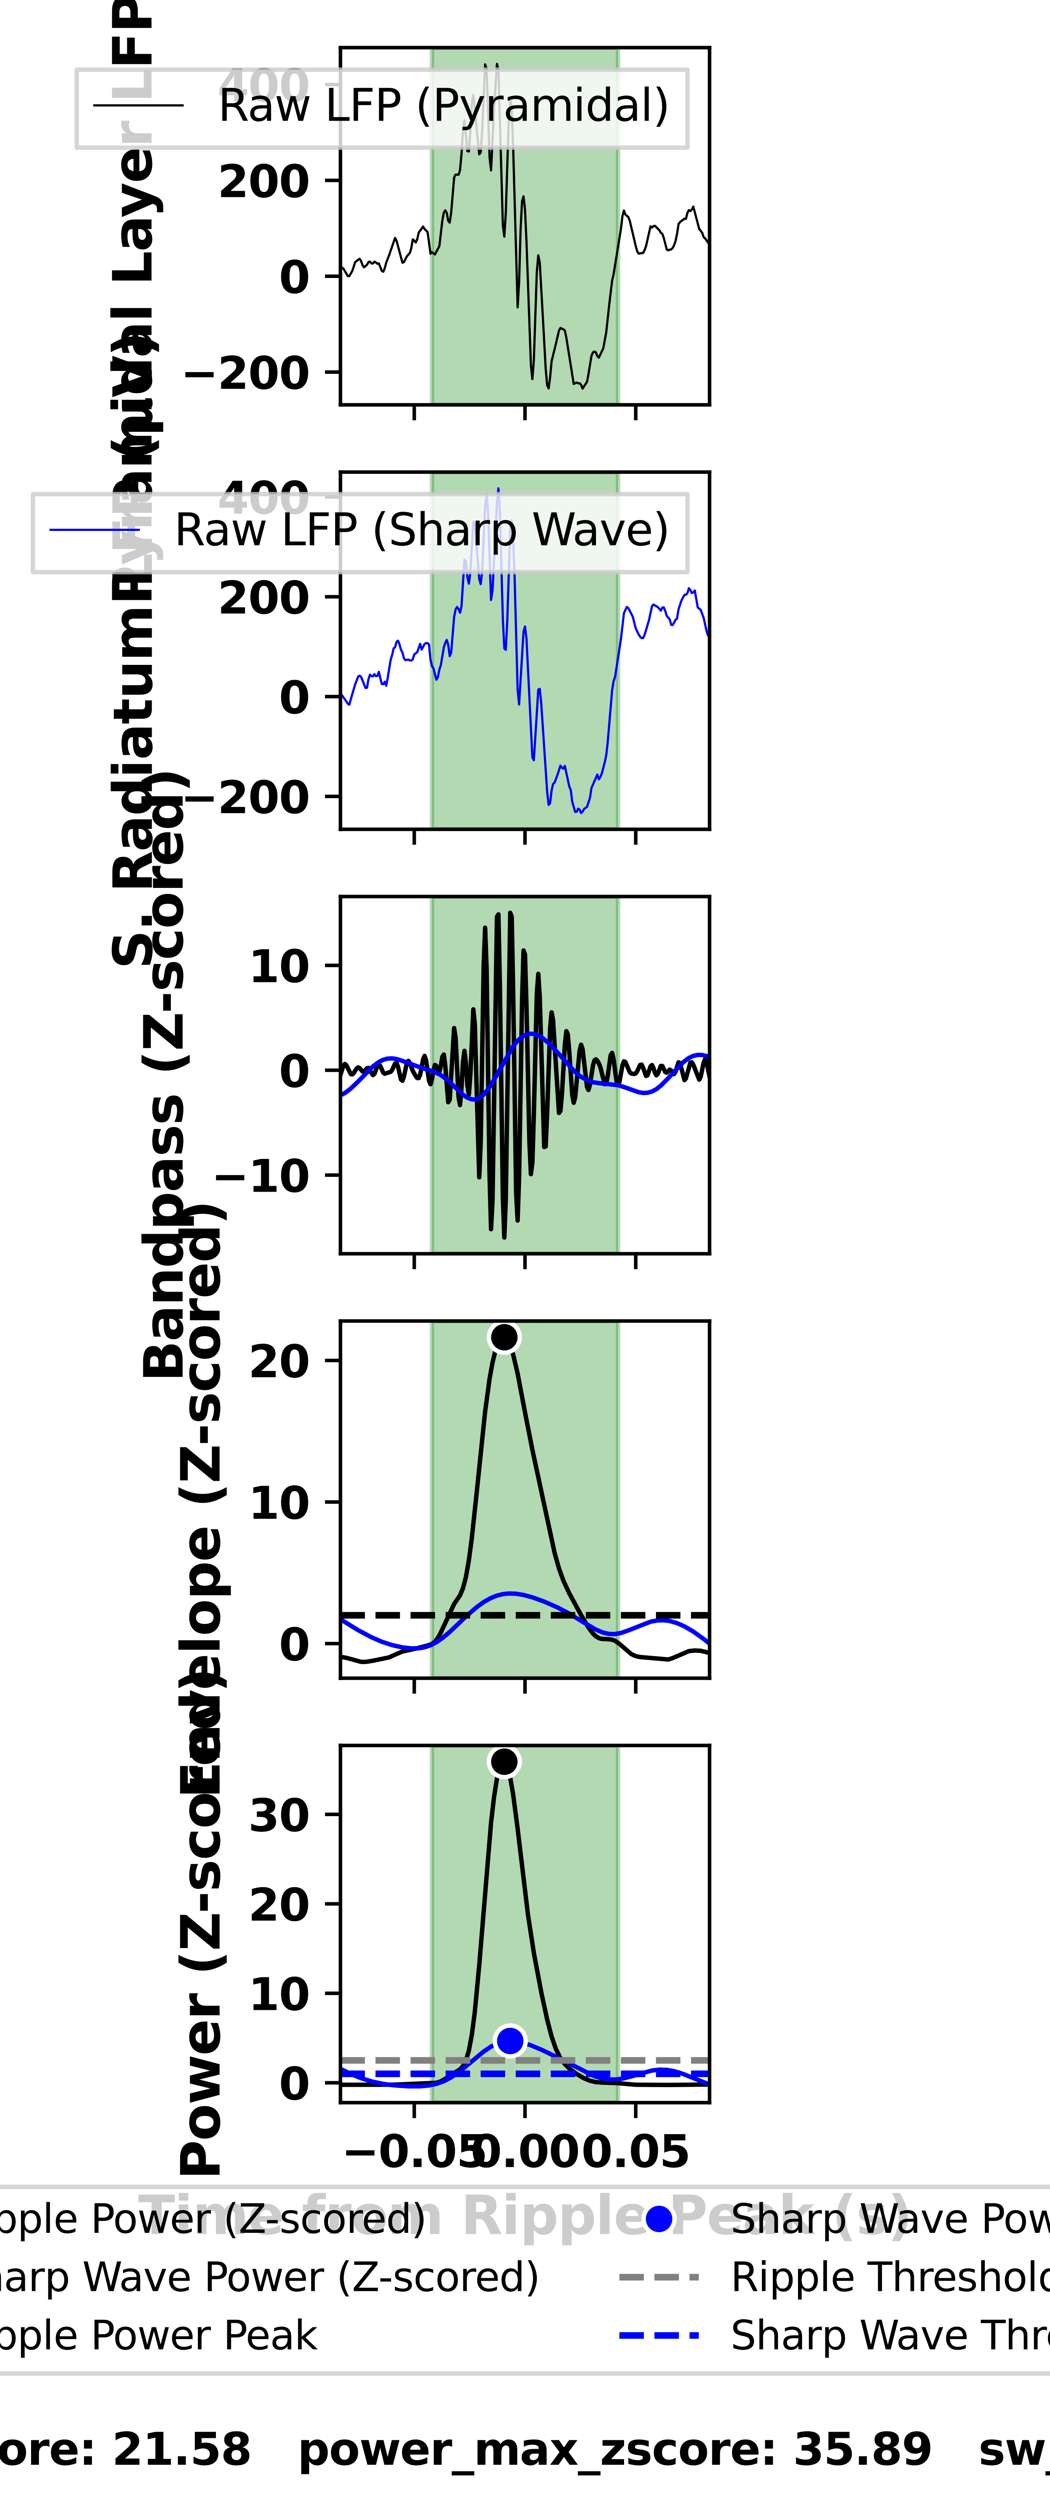 <?xml version="1.0" encoding="utf-8" standalone="no"?>
<!DOCTYPE svg PUBLIC "-//W3C//DTD SVG 1.1//EN"
  "http://www.w3.org/Graphics/SVG/1.1/DTD/svg11.dtd">
<svg xmlns:xlink="http://www.w3.org/1999/xlink" width="238.11pt" height="566.929pt" viewBox="0 0 238.11 566.929" xmlns="http://www.w3.org/2000/svg" version="1.1">
 <defs>
  <style type="text/css">*{stroke-linejoin: round; stroke-linecap: butt}</style>
 </defs>
 <g id="figure_1">
  <g id="patch_1">
   <path d="M 0 566.929 
L 238.11 566.929 
L 238.11 0 
L 0 0 
z
" style="fill: #ffffff"/>
  </g>
  <g id="axes_1">
   <g id="patch_2">
    <path d="M 77.202 91.8 
L 160.908 91.8 
L 160.908 10.8 
L 77.202 10.8 
z
" style="fill: #ffffff"/>
   </g>
   <g id="patch_3">
    <path d="M 97.961 91.8 
L 140.149 91.8 
L 140.149 10.8 
L 97.961 10.8 
z
" clip-path="url(#pdce9d4e7e5)" style="fill: #008000; opacity: 0.3; stroke: #008000; stroke-linejoin: miter"/>
   </g>
   <g id="matplotlib.axis_1">
    <g id="xtick_1">
     <g id="line2d_1">
      <defs>
       <path id="maa4defcecc" d="M 0 0 
L 0 3.5 
" style="stroke: #000000; stroke-width: 0.8"/>
      </defs>
      <g>
       <use xlink:href="#maa4defcecc" x="93.943" y="91.8" style="stroke: #000000; stroke-width: 0.8"/>
      </g>
     </g>
    </g>
    <g id="xtick_2">
     <g id="line2d_2">
      <g>
       <use xlink:href="#maa4defcecc" x="119.055" y="91.8" style="stroke: #000000; stroke-width: 0.8"/>
      </g>
     </g>
    </g>
    <g id="xtick_3">
     <g id="line2d_3">
      <g>
       <use xlink:href="#maa4defcecc" x="144.167" y="91.8" style="stroke: #000000; stroke-width: 0.8"/>
      </g>
     </g>
    </g>
   </g>
   <g id="matplotlib.axis_2">
    <g id="ytick_1">
     <g id="line2d_4">
      <defs>
       <path id="m73580a19b2" d="M 0 0 
L -3.5 0 
" style="stroke: #000000; stroke-width: 0.8"/>
      </defs>
      <g>
       <use xlink:href="#m73580a19b2" x="77.202" y="84.374" style="stroke: #000000; stroke-width: 0.8"/>
      </g>
     </g>
     <g id="text_1">
      <!-- −200 -->
      <g transform="translate(40.949 88.173) scale(0.1 -0.1)">
       <defs>
        <path id="DejaVuSans-Bold-2212" d="M 678 2375 
L 4684 2375 
L 4684 1638 
L 678 1638 
L 678 2375 
z
" transform="scale(0.016)"/>
        <path id="DejaVuSans-Bold-32" d="M 1844 884 
L 3897 884 
L 3897 0 
L 506 0 
L 506 884 
L 2209 2388 
Q 2438 2594 2547 2791 
Q 2656 2988 2656 3200 
Q 2656 3528 2436 3728 
Q 2216 3928 1850 3928 
Q 1569 3928 1234 3808 
Q 900 3688 519 3450 
L 519 4475 
Q 925 4609 1322 4679 
Q 1719 4750 2100 4750 
Q 2938 4750 3402 4381 
Q 3866 4013 3866 3353 
Q 3866 2972 3669 2642 
Q 3472 2313 2841 1759 
L 1844 884 
z
" transform="scale(0.016)"/>
        <path id="DejaVuSans-Bold-30" d="M 2944 2338 
Q 2944 3213 2780 3570 
Q 2616 3928 2228 3928 
Q 1841 3928 1675 3570 
Q 1509 3213 1509 2338 
Q 1509 1453 1675 1090 
Q 1841 728 2228 728 
Q 2613 728 2778 1090 
Q 2944 1453 2944 2338 
z
M 4147 2328 
Q 4147 1169 3647 539 
Q 3147 -91 2228 -91 
Q 1306 -91 806 539 
Q 306 1169 306 2328 
Q 306 3491 806 4120 
Q 1306 4750 2228 4750 
Q 3147 4750 3647 4120 
Q 4147 3491 4147 2328 
z
" transform="scale(0.016)"/>
       </defs>
       <use xlink:href="#DejaVuSans-Bold-2212"/>
       <use xlink:href="#DejaVuSans-Bold-32" transform="translate(83.789 0)"/>
       <use xlink:href="#DejaVuSans-Bold-30" transform="translate(153.369 0)"/>
       <use xlink:href="#DejaVuSans-Bold-30" transform="translate(222.949 0)"/>
      </g>
     </g>
    </g>
    <g id="ytick_2">
     <g id="line2d_5">
      <g>
       <use xlink:href="#m73580a19b2" x="77.202" y="62.639" style="stroke: #000000; stroke-width: 0.8"/>
      </g>
     </g>
     <g id="text_2">
      <!-- 0 -->
      <g transform="translate(63.244 66.438) scale(0.1 -0.1)">
       <use xlink:href="#DejaVuSans-Bold-30"/>
      </g>
     </g>
    </g>
    <g id="ytick_3">
     <g id="line2d_6">
      <g>
       <use xlink:href="#m73580a19b2" x="77.202" y="40.904" style="stroke: #000000; stroke-width: 0.8"/>
      </g>
     </g>
     <g id="text_3">
      <!-- 200 -->
      <g transform="translate(49.329 44.703) scale(0.1 -0.1)">
       <use xlink:href="#DejaVuSans-Bold-32"/>
       <use xlink:href="#DejaVuSans-Bold-30" transform="translate(69.58 0)"/>
       <use xlink:href="#DejaVuSans-Bold-30" transform="translate(139.16 0)"/>
      </g>
     </g>
    </g>
    <g id="ytick_4">
     <g id="line2d_7">
      <g>
       <use xlink:href="#m73580a19b2" x="77.202" y="19.169" style="stroke: #000000; stroke-width: 0.8"/>
      </g>
     </g>
     <g id="text_4">
      <!-- 400 -->
      <g transform="translate(49.329 22.968) scale(0.1 -0.1)">
       <defs>
        <path id="DejaVuSans-Bold-34" d="M 2356 3675 
L 1038 1722 
L 2356 1722 
L 2356 3675 
z
M 2156 4666 
L 3494 4666 
L 3494 1722 
L 4159 1722 
L 4159 850 
L 3494 850 
L 3494 0 
L 2356 0 
L 2356 850 
L 288 850 
L 288 1881 
L 2156 4666 
z
" transform="scale(0.016)"/>
       </defs>
       <use xlink:href="#DejaVuSans-Bold-34"/>
       <use xlink:href="#DejaVuSans-Bold-30" transform="translate(69.58 0)"/>
       <use xlink:href="#DejaVuSans-Bold-30" transform="translate(139.16 0)"/>
      </g>
     </g>
    </g>
    <g id="text_5">
     <!-- Pyramidal Layer LFP (μV) -->
     <g transform="translate(34.36 137.192) rotate(-90) scale(0.12 -0.12)">
      <defs>
       <path id="DejaVuSans-Bold-50" d="M 588 4666 
L 2584 4666 
Q 3475 4666 3951 4270 
Q 4428 3875 4428 3144 
Q 4428 2409 3951 2014 
Q 3475 1619 2584 1619 
L 1791 1619 
L 1791 0 
L 588 0 
L 588 4666 
z
M 1791 3794 
L 1791 2491 
L 2456 2491 
Q 2806 2491 2997 2661 
Q 3188 2831 3188 3144 
Q 3188 3456 2997 3625 
Q 2806 3794 2456 3794 
L 1791 3794 
z
" transform="scale(0.016)"/>
       <path id="DejaVuSans-Bold-79" d="M 78 3500 
L 1197 3500 
L 2138 1125 
L 2938 3500 
L 4056 3500 
L 2584 -331 
Q 2363 -916 2067 -1148 
Q 1772 -1381 1288 -1381 
L 641 -1381 
L 641 -647 
L 991 -647 
Q 1275 -647 1404 -556 
Q 1534 -466 1606 -231 
L 1638 -134 
L 78 3500 
z
" transform="scale(0.016)"/>
       <path id="DejaVuSans-Bold-72" d="M 3138 2547 
Q 2991 2616 2845 2648 
Q 2700 2681 2553 2681 
Q 2122 2681 1889 2404 
Q 1656 2128 1656 1613 
L 1656 0 
L 538 0 
L 538 3500 
L 1656 3500 
L 1656 2925 
Q 1872 3269 2151 3426 
Q 2431 3584 2822 3584 
Q 2878 3584 2943 3579 
Q 3009 3575 3134 3559 
L 3138 2547 
z
" transform="scale(0.016)"/>
       <path id="DejaVuSans-Bold-61" d="M 2106 1575 
Q 1756 1575 1579 1456 
Q 1403 1338 1403 1106 
Q 1403 894 1545 773 
Q 1688 653 1941 653 
Q 2256 653 2472 879 
Q 2688 1106 2688 1447 
L 2688 1575 
L 2106 1575 
z
M 3816 1997 
L 3816 0 
L 2688 0 
L 2688 519 
Q 2463 200 2181 54 
Q 1900 -91 1497 -91 
Q 953 -91 614 226 
Q 275 544 275 1050 
Q 275 1666 698 1953 
Q 1122 2241 2028 2241 
L 2688 2241 
L 2688 2328 
Q 2688 2594 2478 2717 
Q 2269 2841 1825 2841 
Q 1466 2841 1156 2769 
Q 847 2697 581 2553 
L 581 3406 
Q 941 3494 1303 3539 
Q 1666 3584 2028 3584 
Q 2975 3584 3395 3211 
Q 3816 2838 3816 1997 
z
" transform="scale(0.016)"/>
       <path id="DejaVuSans-Bold-6d" d="M 3781 2919 
Q 3994 3244 4286 3414 
Q 4578 3584 4928 3584 
Q 5531 3584 5847 3212 
Q 6163 2841 6163 2131 
L 6163 0 
L 5038 0 
L 5038 1825 
Q 5041 1866 5042 1909 
Q 5044 1953 5044 2034 
Q 5044 2406 4934 2573 
Q 4825 2741 4581 2741 
Q 4263 2741 4089 2478 
Q 3916 2216 3909 1719 
L 3909 0 
L 2784 0 
L 2784 1825 
Q 2784 2406 2684 2573 
Q 2584 2741 2328 2741 
Q 2006 2741 1831 2477 
Q 1656 2213 1656 1722 
L 1656 0 
L 531 0 
L 531 3500 
L 1656 3500 
L 1656 2988 
Q 1863 3284 2130 3434 
Q 2397 3584 2719 3584 
Q 3081 3584 3359 3409 
Q 3638 3234 3781 2919 
z
" transform="scale(0.016)"/>
       <path id="DejaVuSans-Bold-69" d="M 538 3500 
L 1656 3500 
L 1656 0 
L 538 0 
L 538 3500 
z
M 538 4863 
L 1656 4863 
L 1656 3950 
L 538 3950 
L 538 4863 
z
" transform="scale(0.016)"/>
       <path id="DejaVuSans-Bold-64" d="M 2919 2988 
L 2919 4863 
L 4044 4863 
L 4044 0 
L 2919 0 
L 2919 506 
Q 2688 197 2409 53 
Q 2131 -91 1766 -91 
Q 1119 -91 703 423 
Q 288 938 288 1747 
Q 288 2556 703 3070 
Q 1119 3584 1766 3584 
Q 2128 3584 2408 3439 
Q 2688 3294 2919 2988 
z
M 2181 722 
Q 2541 722 2730 984 
Q 2919 1247 2919 1747 
Q 2919 2247 2730 2509 
Q 2541 2772 2181 2772 
Q 1825 2772 1636 2509 
Q 1447 2247 1447 1747 
Q 1447 1247 1636 984 
Q 1825 722 2181 722 
z
" transform="scale(0.016)"/>
       <path id="DejaVuSans-Bold-6c" d="M 538 4863 
L 1656 4863 
L 1656 0 
L 538 0 
L 538 4863 
z
" transform="scale(0.016)"/>
       <path id="DejaVuSans-Bold-20" transform="scale(0.016)"/>
       <path id="DejaVuSans-Bold-4c" d="M 588 4666 
L 1791 4666 
L 1791 909 
L 3903 909 
L 3903 0 
L 588 0 
L 588 4666 
z
" transform="scale(0.016)"/>
       <path id="DejaVuSans-Bold-65" d="M 4031 1759 
L 4031 1441 
L 1416 1441 
Q 1456 1047 1700 850 
Q 1944 653 2381 653 
Q 2734 653 3104 758 
Q 3475 863 3866 1075 
L 3866 213 
Q 3469 63 3072 -14 
Q 2675 -91 2278 -91 
Q 1328 -91 801 392 
Q 275 875 275 1747 
Q 275 2603 792 3093 
Q 1309 3584 2216 3584 
Q 3041 3584 3536 3087 
Q 4031 2591 4031 1759 
z
M 2881 2131 
Q 2881 2450 2695 2645 
Q 2509 2841 2209 2841 
Q 1884 2841 1681 2658 
Q 1478 2475 1428 2131 
L 2881 2131 
z
" transform="scale(0.016)"/>
       <path id="DejaVuSans-Bold-46" d="M 588 4666 
L 3834 4666 
L 3834 3756 
L 1791 3756 
L 1791 2888 
L 3713 2888 
L 3713 1978 
L 1791 1978 
L 1791 0 
L 588 0 
L 588 4666 
z
" transform="scale(0.016)"/>
       <path id="DejaVuSans-Bold-28" d="M 2413 -844 
L 1484 -844 
Q 1006 -72 778 623 
Q 550 1319 550 2003 
Q 550 2688 779 3389 
Q 1009 4091 1484 4856 
L 2413 4856 
Q 2013 4116 1813 3408 
Q 1613 2700 1613 2009 
Q 1613 1319 1811 609 
Q 2009 -100 2413 -844 
z
" transform="scale(0.016)"/>
       <path id="DejaVuSans-Bold-3bc" d="M 544 -1338 
L 544 3500 
L 1672 3500 
L 1672 1466 
Q 1672 1103 1828 926 
Q 1984 750 2303 750 
Q 2625 750 2781 926 
Q 2938 1103 2938 1466 
L 2938 3500 
L 4063 3500 
L 4063 1159 
Q 4063 938 4114 850 
Q 4166 763 4288 763 
Q 4344 763 4395 778 
Q 4447 794 4506 831 
L 4506 50 
Q 4341 -22 4195 -56 
Q 4050 -91 3909 -91 
Q 3631 -91 3454 26 
Q 3278 144 3169 403 
Q 3022 156 2811 32 
Q 2600 -91 2322 -91 
Q 2091 -91 1928 -17 
Q 1766 56 1672 206 
L 1672 -1338 
L 544 -1338 
z
" transform="scale(0.016)"/>
       <path id="DejaVuSans-Bold-56" d="M 31 4666 
L 1241 4666 
L 2478 1222 
L 3713 4666 
L 4922 4666 
L 3194 0 
L 1759 0 
L 31 4666 
z
" transform="scale(0.016)"/>
       <path id="DejaVuSans-Bold-29" d="M 513 -844 
Q 913 -100 1113 609 
Q 1313 1319 1313 2009 
Q 1313 2700 1113 3408 
Q 913 4116 513 4856 
L 1441 4856 
Q 1916 4091 2145 3389 
Q 2375 2688 2375 2003 
Q 2375 1319 2147 623 
Q 1919 -72 1441 -844 
L 513 -844 
z
" transform="scale(0.016)"/>
      </defs>
      <use xlink:href="#DejaVuSans-Bold-50"/>
      <use xlink:href="#DejaVuSans-Bold-79" transform="translate(75.166 0)"/>
      <use xlink:href="#DejaVuSans-Bold-72" transform="translate(140.352 0)"/>
      <use xlink:href="#DejaVuSans-Bold-61" transform="translate(189.668 0)"/>
      <use xlink:href="#DejaVuSans-Bold-6d" transform="translate(257.148 0)"/>
      <use xlink:href="#DejaVuSans-Bold-69" transform="translate(361.348 0)"/>
      <use xlink:href="#DejaVuSans-Bold-64" transform="translate(395.625 0)"/>
      <use xlink:href="#DejaVuSans-Bold-61" transform="translate(467.207 0)"/>
      <use xlink:href="#DejaVuSans-Bold-6c" transform="translate(534.688 0)"/>
      <use xlink:href="#DejaVuSans-Bold-20" transform="translate(568.965 0)"/>
      <use xlink:href="#DejaVuSans-Bold-4c" transform="translate(603.779 0)"/>
      <use xlink:href="#DejaVuSans-Bold-61" transform="translate(667.5 0)"/>
      <use xlink:href="#DejaVuSans-Bold-79" transform="translate(731.855 0)"/>
      <use xlink:href="#DejaVuSans-Bold-65" transform="translate(797.041 0)"/>
      <use xlink:href="#DejaVuSans-Bold-72" transform="translate(864.863 0)"/>
      <use xlink:href="#DejaVuSans-Bold-20" transform="translate(914.18 0)"/>
      <use xlink:href="#DejaVuSans-Bold-4c" transform="translate(948.994 0)"/>
      <use xlink:href="#DejaVuSans-Bold-46" transform="translate(1012.715 0)"/>
      <use xlink:href="#DejaVuSans-Bold-50" transform="translate(1081.025 0)"/>
      <use xlink:href="#DejaVuSans-Bold-20" transform="translate(1154.316 0)"/>
      <use xlink:href="#DejaVuSans-Bold-28" transform="translate(1189.131 0)"/>
      <use xlink:href="#DejaVuSans-Bold-3bc" transform="translate(1234.834 0)"/>
      <use xlink:href="#DejaVuSans-Bold-56" transform="translate(1308.418 0)"/>
      <use xlink:href="#DejaVuSans-Bold-29" transform="translate(1385.811 0)"/>
     </g>
    </g>
   </g>
   <g id="line2d_8">
    <path d="M 77.202 60.475 
L 77.872 60.887 
L 78.876 62.617 
L 79.211 62.602 
L 79.881 61.449 
L 80.551 59.427 
L 81.555 58.667 
L 81.89 59.213 
L 82.225 60.156 
L 82.559 60.624 
L 83.229 60.039 
L 83.564 59.43 
L 83.899 59.323 
L 84.234 59.729 
L 84.568 59.751 
L 84.903 59.334 
L 85.238 59.504 
L 85.573 59.814 
L 85.908 59.728 
L 86.577 61.418 
L 86.912 61.622 
L 87.247 60.817 
L 87.582 59.563 
L 88.251 57.834 
L 89.591 53.952 
L 89.926 54.6 
L 91.265 59.576 
L 91.6 59.435 
L 92.269 58.123 
L 92.939 57.364 
L 93.274 56.258 
L 93.609 54.272 
L 93.943 54.55 
L 94.278 54.983 
L 94.613 54.266 
L 94.948 52.75 
L 95.952 51.377 
L 96.287 51.946 
L 96.957 52.595 
L 97.626 57.528 
L 97.961 57.159 
L 98.631 57.701 
L 99.635 55.795 
L 100.305 50.081 
L 100.64 48.224 
L 100.975 47.678 
L 101.31 48.279 
L 101.644 50.072 
L 101.979 50.48 
L 102.314 48.228 
L 102.984 40.246 
L 103.318 39.593 
L 103.988 39.624 
L 104.323 38.597 
L 104.658 34.839 
L 104.993 29.574 
L 105.327 27.239 
L 105.997 34.285 
L 106.332 34.34 
L 106.667 29.739 
L 107.002 23.486 
L 107.336 21.51 
L 108.676 34.985 
L 109.01 34.535 
L 109.345 29.521 
L 110.015 14.583 
L 110.35 15.671 
L 111.019 35.606 
L 111.354 38.647 
L 112.024 24.751 
L 112.693 14.482 
L 113.028 15.838 
L 114.033 51.127 
L 114.368 53.64 
L 114.702 48.202 
L 115.372 27.056 
L 115.707 22.129 
L 116.042 24.694 
L 116.377 33.723 
L 117.381 69.693 
L 117.716 64.059 
L 118.051 52.17 
L 118.385 45.652 
L 118.72 44.52 
L 119.055 47.519 
L 119.39 54.731 
L 120.394 82.867 
L 120.729 85.975 
L 121.064 81.622 
L 121.734 61.64 
L 122.069 57.893 
L 122.403 59.598 
L 123.073 71.398 
L 123.743 83.538 
L 124.077 87.359 
L 124.412 88.077 
L 124.747 85.566 
L 125.082 81.924 
L 126.086 77.86 
L 126.756 74.972 
L 127.091 74.365 
L 127.761 74.676 
L 128.095 74.944 
L 128.43 76.581 
L 130.104 87.061 
L 130.774 86.734 
L 131.109 86.928 
L 131.444 86.899 
L 131.778 87.261 
L 132.113 88.118 
L 133.118 86.581 
L 133.452 84.825 
L 134.122 80.704 
L 134.457 79.924 
L 134.792 79.709 
L 135.127 79.913 
L 135.461 80.732 
L 135.796 81.094 
L 136.801 79.004 
L 137.47 75.394 
L 138.14 69.211 
L 138.81 63.638 
L 139.144 62.19 
L 140.819 51.862 
L 141.153 48.994 
L 141.488 47.727 
L 141.823 48.663 
L 142.493 49.221 
L 142.828 50.109 
L 144.167 55.804 
L 144.502 56.979 
L 144.836 57.511 
L 145.841 57.349 
L 146.176 56.704 
L 146.511 55.785 
L 147.515 51.333 
L 147.85 51.616 
L 148.185 51.272 
L 148.52 51.209 
L 149.524 52.214 
L 149.859 52.788 
L 150.194 53.029 
L 150.528 53.975 
L 151.198 56.553 
L 151.533 56.777 
L 151.868 56.609 
L 152.203 56.573 
L 152.537 56.221 
L 152.872 55.595 
L 153.207 54.618 
L 153.542 53 
L 153.877 50.819 
L 154.211 50.348 
L 155.216 49.594 
L 155.551 49.63 
L 155.886 48.27 
L 156.22 47.637 
L 156.555 47.86 
L 156.89 47.496 
L 157.225 46.853 
L 158.564 51.93 
L 159.234 52.77 
L 159.569 53.77 
L 159.903 54.053 
L 160.573 55.056 
L 160.908 54.936 
L 160.908 54.936 
" clip-path="url(#pdce9d4e7e5)" style="fill: none; stroke: #000000; stroke-width: 0.5; stroke-linecap: square"/>
   </g>
   <g id="patch_4">
    <path d="M 77.202 91.8 
L 77.202 10.8 
" style="fill: none; stroke: #000000; stroke-width: 0.8; stroke-linejoin: miter; stroke-linecap: square"/>
   </g>
   <g id="patch_5">
    <path d="M 160.908 91.8 
L 160.908 10.8 
" style="fill: none; stroke: #000000; stroke-width: 0.8; stroke-linejoin: miter; stroke-linecap: square"/>
   </g>
   <g id="patch_6">
    <path d="M 77.202 91.8 
L 160.908 91.8 
" style="fill: none; stroke: #000000; stroke-width: 0.8; stroke-linejoin: miter; stroke-linecap: square"/>
   </g>
   <g id="patch_7">
    <path d="M 77.202 10.8 
L 160.908 10.8 
" style="fill: none; stroke: #000000; stroke-width: 0.8; stroke-linejoin: miter; stroke-linecap: square"/>
   </g>
   <g id="legend_1">
    <g id="patch_8">
     <path d="M 17.405 33.478 
L 155.908 33.478 
L 155.908 15.8 
L 17.405 15.8 
z
" style="fill: #ffffff; opacity: 0.8; stroke: #cccccc; stroke-linejoin: miter"/>
    </g>
    <g id="line2d_9">
     <path d="M 21.405 23.898 
L 31.405 23.898 
L 41.405 23.898 
" style="fill: none; stroke: #000000; stroke-width: 0.5; stroke-linecap: square"/>
    </g>
    <g id="text_6">
     <!-- Raw LFP (Pyramidal) -->
     <g transform="translate(49.405 27.398) scale(0.1 -0.1)">
      <defs>
       <path id="DejaVuSans-52" d="M 2841 2188 
Q 3044 2119 3236 1894 
Q 3428 1669 3622 1275 
L 4263 0 
L 3584 0 
L 2988 1197 
Q 2756 1666 2539 1819 
Q 2322 1972 1947 1972 
L 1259 1972 
L 1259 0 
L 628 0 
L 628 4666 
L 2053 4666 
Q 2853 4666 3247 4331 
Q 3641 3997 3641 3322 
Q 3641 2881 3436 2590 
Q 3231 2300 2841 2188 
z
M 1259 4147 
L 1259 2491 
L 2053 2491 
Q 2509 2491 2742 2702 
Q 2975 2913 2975 3322 
Q 2975 3731 2742 3939 
Q 2509 4147 2053 4147 
L 1259 4147 
z
" transform="scale(0.016)"/>
       <path id="DejaVuSans-61" d="M 2194 1759 
Q 1497 1759 1228 1600 
Q 959 1441 959 1056 
Q 959 750 1161 570 
Q 1363 391 1709 391 
Q 2188 391 2477 730 
Q 2766 1069 2766 1631 
L 2766 1759 
L 2194 1759 
z
M 3341 1997 
L 3341 0 
L 2766 0 
L 2766 531 
Q 2569 213 2275 61 
Q 1981 -91 1556 -91 
Q 1019 -91 701 211 
Q 384 513 384 1019 
Q 384 1609 779 1909 
Q 1175 2209 1959 2209 
L 2766 2209 
L 2766 2266 
Q 2766 2663 2505 2880 
Q 2244 3097 1772 3097 
Q 1472 3097 1187 3025 
Q 903 2953 641 2809 
L 641 3341 
Q 956 3463 1253 3523 
Q 1550 3584 1831 3584 
Q 2591 3584 2966 3190 
Q 3341 2797 3341 1997 
z
" transform="scale(0.016)"/>
       <path id="DejaVuSans-77" d="M 269 3500 
L 844 3500 
L 1563 769 
L 2278 3500 
L 2956 3500 
L 3675 769 
L 4391 3500 
L 4966 3500 
L 4050 0 
L 3372 0 
L 2619 2869 
L 1863 0 
L 1184 0 
L 269 3500 
z
" transform="scale(0.016)"/>
       <path id="DejaVuSans-20" transform="scale(0.016)"/>
       <path id="DejaVuSans-4c" d="M 628 4666 
L 1259 4666 
L 1259 531 
L 3531 531 
L 3531 0 
L 628 0 
L 628 4666 
z
" transform="scale(0.016)"/>
       <path id="DejaVuSans-46" d="M 628 4666 
L 3309 4666 
L 3309 4134 
L 1259 4134 
L 1259 2759 
L 3109 2759 
L 3109 2228 
L 1259 2228 
L 1259 0 
L 628 0 
L 628 4666 
z
" transform="scale(0.016)"/>
       <path id="DejaVuSans-50" d="M 1259 4147 
L 1259 2394 
L 2053 2394 
Q 2494 2394 2734 2622 
Q 2975 2850 2975 3272 
Q 2975 3691 2734 3919 
Q 2494 4147 2053 4147 
L 1259 4147 
z
M 628 4666 
L 2053 4666 
Q 2838 4666 3239 4311 
Q 3641 3956 3641 3272 
Q 3641 2581 3239 2228 
Q 2838 1875 2053 1875 
L 1259 1875 
L 1259 0 
L 628 0 
L 628 4666 
z
" transform="scale(0.016)"/>
       <path id="DejaVuSans-28" d="M 1984 4856 
Q 1566 4138 1362 3434 
Q 1159 2731 1159 2009 
Q 1159 1288 1364 580 
Q 1569 -128 1984 -844 
L 1484 -844 
Q 1016 -109 783 600 
Q 550 1309 550 2009 
Q 550 2706 781 3412 
Q 1013 4119 1484 4856 
L 1984 4856 
z
" transform="scale(0.016)"/>
       <path id="DejaVuSans-79" d="M 2059 -325 
Q 1816 -950 1584 -1140 
Q 1353 -1331 966 -1331 
L 506 -1331 
L 506 -850 
L 844 -850 
Q 1081 -850 1212 -737 
Q 1344 -625 1503 -206 
L 1606 56 
L 191 3500 
L 800 3500 
L 1894 763 
L 2988 3500 
L 3597 3500 
L 2059 -325 
z
" transform="scale(0.016)"/>
       <path id="DejaVuSans-72" d="M 2631 2963 
Q 2534 3019 2420 3045 
Q 2306 3072 2169 3072 
Q 1681 3072 1420 2755 
Q 1159 2438 1159 1844 
L 1159 0 
L 581 0 
L 581 3500 
L 1159 3500 
L 1159 2956 
Q 1341 3275 1631 3429 
Q 1922 3584 2338 3584 
Q 2397 3584 2469 3576 
Q 2541 3569 2628 3553 
L 2631 2963 
z
" transform="scale(0.016)"/>
       <path id="DejaVuSans-6d" d="M 3328 2828 
Q 3544 3216 3844 3400 
Q 4144 3584 4550 3584 
Q 5097 3584 5394 3201 
Q 5691 2819 5691 2113 
L 5691 0 
L 5113 0 
L 5113 2094 
Q 5113 2597 4934 2840 
Q 4756 3084 4391 3084 
Q 3944 3084 3684 2787 
Q 3425 2491 3425 1978 
L 3425 0 
L 2847 0 
L 2847 2094 
Q 2847 2600 2669 2842 
Q 2491 3084 2119 3084 
Q 1678 3084 1418 2786 
Q 1159 2488 1159 1978 
L 1159 0 
L 581 0 
L 581 3500 
L 1159 3500 
L 1159 2956 
Q 1356 3278 1631 3431 
Q 1906 3584 2284 3584 
Q 2666 3584 2933 3390 
Q 3200 3197 3328 2828 
z
" transform="scale(0.016)"/>
       <path id="DejaVuSans-69" d="M 603 3500 
L 1178 3500 
L 1178 0 
L 603 0 
L 603 3500 
z
M 603 4863 
L 1178 4863 
L 1178 4134 
L 603 4134 
L 603 4863 
z
" transform="scale(0.016)"/>
       <path id="DejaVuSans-64" d="M 2906 2969 
L 2906 4863 
L 3481 4863 
L 3481 0 
L 2906 0 
L 2906 525 
Q 2725 213 2448 61 
Q 2172 -91 1784 -91 
Q 1150 -91 751 415 
Q 353 922 353 1747 
Q 353 2572 751 3078 
Q 1150 3584 1784 3584 
Q 2172 3584 2448 3432 
Q 2725 3281 2906 2969 
z
M 947 1747 
Q 947 1113 1208 752 
Q 1469 391 1925 391 
Q 2381 391 2643 752 
Q 2906 1113 2906 1747 
Q 2906 2381 2643 2742 
Q 2381 3103 1925 3103 
Q 1469 3103 1208 2742 
Q 947 2381 947 1747 
z
" transform="scale(0.016)"/>
       <path id="DejaVuSans-6c" d="M 603 4863 
L 1178 4863 
L 1178 0 
L 603 0 
L 603 4863 
z
" transform="scale(0.016)"/>
       <path id="DejaVuSans-29" d="M 513 4856 
L 1013 4856 
Q 1481 4119 1714 3412 
Q 1947 2706 1947 2009 
Q 1947 1309 1714 600 
Q 1481 -109 1013 -844 
L 513 -844 
Q 928 -128 1133 580 
Q 1338 1288 1338 2009 
Q 1338 2731 1133 3434 
Q 928 4138 513 4856 
z
" transform="scale(0.016)"/>
      </defs>
      <use xlink:href="#DejaVuSans-52"/>
      <use xlink:href="#DejaVuSans-61" transform="translate(67.232 0)"/>
      <use xlink:href="#DejaVuSans-77" transform="translate(128.512 0)"/>
      <use xlink:href="#DejaVuSans-20" transform="translate(210.299 0)"/>
      <use xlink:href="#DejaVuSans-4c" transform="translate(242.086 0)"/>
      <use xlink:href="#DejaVuSans-46" transform="translate(297.799 0)"/>
      <use xlink:href="#DejaVuSans-50" transform="translate(355.318 0)"/>
      <use xlink:href="#DejaVuSans-20" transform="translate(415.621 0)"/>
      <use xlink:href="#DejaVuSans-28" transform="translate(447.408 0)"/>
      <use xlink:href="#DejaVuSans-50" transform="translate(486.422 0)"/>
      <use xlink:href="#DejaVuSans-79" transform="translate(546.725 0)"/>
      <use xlink:href="#DejaVuSans-72" transform="translate(605.904 0)"/>
      <use xlink:href="#DejaVuSans-61" transform="translate(647.018 0)"/>
      <use xlink:href="#DejaVuSans-6d" transform="translate(708.297 0)"/>
      <use xlink:href="#DejaVuSans-69" transform="translate(805.709 0)"/>
      <use xlink:href="#DejaVuSans-64" transform="translate(833.492 0)"/>
      <use xlink:href="#DejaVuSans-61" transform="translate(896.969 0)"/>
      <use xlink:href="#DejaVuSans-6c" transform="translate(958.248 0)"/>
      <use xlink:href="#DejaVuSans-29" transform="translate(986.031 0)"/>
     </g>
    </g>
   </g>
  </g>
  <g id="axes_2">
   <g id="patch_9">
    <path d="M 77.202 188.048 
L 160.908 188.048 
L 160.908 107.049 
L 77.202 107.049 
z
" style="fill: #ffffff"/>
   </g>
   <g id="patch_10">
    <path d="M 97.961 188.048 
L 140.149 188.048 
L 140.149 107.049 
L 97.961 107.049 
z
" clip-path="url(#p99798d3fdd)" style="fill: #008000; opacity: 0.3; stroke: #008000; stroke-linejoin: miter"/>
   </g>
   <g id="matplotlib.axis_3">
    <g id="xtick_4">
     <g id="line2d_10">
      <g>
       <use xlink:href="#maa4defcecc" x="93.943" y="188.048" style="stroke: #000000; stroke-width: 0.8"/>
      </g>
     </g>
    </g>
    <g id="xtick_5">
     <g id="line2d_11">
      <g>
       <use xlink:href="#maa4defcecc" x="119.055" y="188.048" style="stroke: #000000; stroke-width: 0.8"/>
      </g>
     </g>
    </g>
    <g id="xtick_6">
     <g id="line2d_12">
      <g>
       <use xlink:href="#maa4defcecc" x="144.167" y="188.048" style="stroke: #000000; stroke-width: 0.8"/>
      </g>
     </g>
    </g>
   </g>
   <g id="matplotlib.axis_4">
    <g id="ytick_5">
     <g id="line2d_13">
      <g>
       <use xlink:href="#m73580a19b2" x="77.202" y="180.591" style="stroke: #000000; stroke-width: 0.8"/>
      </g>
     </g>
     <g id="text_7">
      <!-- −200 -->
      <g transform="translate(40.949 184.39) scale(0.1 -0.1)">
       <use xlink:href="#DejaVuSans-Bold-2212"/>
       <use xlink:href="#DejaVuSans-Bold-32" transform="translate(83.789 0)"/>
       <use xlink:href="#DejaVuSans-Bold-30" transform="translate(153.369 0)"/>
       <use xlink:href="#DejaVuSans-Bold-30" transform="translate(222.949 0)"/>
      </g>
     </g>
    </g>
    <g id="ytick_6">
     <g id="line2d_14">
      <g>
       <use xlink:href="#m73580a19b2" x="77.202" y="157.957" style="stroke: #000000; stroke-width: 0.8"/>
      </g>
     </g>
     <g id="text_8">
      <!-- 0 -->
      <g transform="translate(63.244 161.756) scale(0.1 -0.1)">
       <use xlink:href="#DejaVuSans-Bold-30"/>
      </g>
     </g>
    </g>
    <g id="ytick_7">
     <g id="line2d_15">
      <g>
       <use xlink:href="#m73580a19b2" x="77.202" y="135.322" style="stroke: #000000; stroke-width: 0.8"/>
      </g>
     </g>
     <g id="text_9">
      <!-- 200 -->
      <g transform="translate(49.329 139.122) scale(0.1 -0.1)">
       <use xlink:href="#DejaVuSans-Bold-32"/>
       <use xlink:href="#DejaVuSans-Bold-30" transform="translate(69.58 0)"/>
       <use xlink:href="#DejaVuSans-Bold-30" transform="translate(139.16 0)"/>
      </g>
     </g>
    </g>
    <g id="ytick_8">
     <g id="line2d_16">
      <g>
       <use xlink:href="#m73580a19b2" x="77.202" y="112.688" style="stroke: #000000; stroke-width: 0.8"/>
      </g>
     </g>
     <g id="text_10">
      <!-- 400 -->
      <g transform="translate(49.329 116.487) scale(0.1 -0.1)">
       <use xlink:href="#DejaVuSans-Bold-34"/>
       <use xlink:href="#DejaVuSans-Bold-30" transform="translate(69.58 0)"/>
       <use xlink:href="#DejaVuSans-Bold-30" transform="translate(139.16 0)"/>
      </g>
     </g>
    </g>
    <g id="text_11">
     <!-- S. Radiatum LFP (μV) -->
     <g transform="translate(34.44 219.738) rotate(-90) scale(0.12 -0.12)">
      <defs>
       <path id="DejaVuSans-Bold-53" d="M 3834 4519 
L 3834 3531 
Q 3450 3703 3084 3790 
Q 2719 3878 2394 3878 
Q 1963 3878 1756 3759 
Q 1550 3641 1550 3391 
Q 1550 3203 1689 3098 
Q 1828 2994 2194 2919 
L 2706 2816 
Q 3484 2659 3812 2340 
Q 4141 2022 4141 1434 
Q 4141 663 3683 286 
Q 3225 -91 2284 -91 
Q 1841 -91 1394 -6 
Q 947 78 500 244 
L 500 1259 
Q 947 1022 1364 901 
Q 1781 781 2169 781 
Q 2563 781 2772 912 
Q 2981 1044 2981 1288 
Q 2981 1506 2839 1625 
Q 2697 1744 2272 1838 
L 1806 1941 
Q 1106 2091 782 2419 
Q 459 2747 459 3303 
Q 459 4000 909 4375 
Q 1359 4750 2203 4750 
Q 2588 4750 2994 4692 
Q 3400 4634 3834 4519 
z
" transform="scale(0.016)"/>
       <path id="DejaVuSans-Bold-2e" d="M 653 1209 
L 1778 1209 
L 1778 0 
L 653 0 
L 653 1209 
z
" transform="scale(0.016)"/>
       <path id="DejaVuSans-Bold-52" d="M 2297 2597 
Q 2675 2597 2839 2737 
Q 3003 2878 3003 3200 
Q 3003 3519 2839 3656 
Q 2675 3794 2297 3794 
L 1791 3794 
L 1791 2597 
L 2297 2597 
z
M 1791 1766 
L 1791 0 
L 588 0 
L 588 4666 
L 2425 4666 
Q 3347 4666 3776 4356 
Q 4206 4047 4206 3378 
Q 4206 2916 3982 2619 
Q 3759 2322 3309 2181 
Q 3556 2125 3751 1926 
Q 3947 1728 4147 1325 
L 4800 0 
L 3519 0 
L 2950 1159 
Q 2778 1509 2601 1637 
Q 2425 1766 2131 1766 
L 1791 1766 
z
" transform="scale(0.016)"/>
       <path id="DejaVuSans-Bold-74" d="M 1759 4494 
L 1759 3500 
L 2913 3500 
L 2913 2700 
L 1759 2700 
L 1759 1216 
Q 1759 972 1856 886 
Q 1953 800 2241 800 
L 2816 800 
L 2816 0 
L 1856 0 
Q 1194 0 917 276 
Q 641 553 641 1216 
L 641 2700 
L 84 2700 
L 84 3500 
L 641 3500 
L 641 4494 
L 1759 4494 
z
" transform="scale(0.016)"/>
       <path id="DejaVuSans-Bold-75" d="M 500 1363 
L 500 3500 
L 1625 3500 
L 1625 3150 
Q 1625 2866 1622 2436 
Q 1619 2006 1619 1863 
Q 1619 1441 1641 1255 
Q 1663 1069 1716 984 
Q 1784 875 1895 815 
Q 2006 756 2150 756 
Q 2500 756 2700 1025 
Q 2900 1294 2900 1772 
L 2900 3500 
L 4019 3500 
L 4019 0 
L 2900 0 
L 2900 506 
Q 2647 200 2364 54 
Q 2081 -91 1741 -91 
Q 1134 -91 817 281 
Q 500 653 500 1363 
z
" transform="scale(0.016)"/>
      </defs>
      <use xlink:href="#DejaVuSans-Bold-53"/>
      <use xlink:href="#DejaVuSans-Bold-2e" transform="translate(72.021 0)"/>
      <use xlink:href="#DejaVuSans-Bold-20" transform="translate(110.01 0)"/>
      <use xlink:href="#DejaVuSans-Bold-52" transform="translate(144.824 0)"/>
      <use xlink:href="#DejaVuSans-Bold-61" transform="translate(221.826 0)"/>
      <use xlink:href="#DejaVuSans-Bold-64" transform="translate(289.307 0)"/>
      <use xlink:href="#DejaVuSans-Bold-69" transform="translate(360.889 0)"/>
      <use xlink:href="#DejaVuSans-Bold-61" transform="translate(395.166 0)"/>
      <use xlink:href="#DejaVuSans-Bold-74" transform="translate(462.646 0)"/>
      <use xlink:href="#DejaVuSans-Bold-75" transform="translate(510.449 0)"/>
      <use xlink:href="#DejaVuSans-Bold-6d" transform="translate(581.641 0)"/>
      <use xlink:href="#DejaVuSans-Bold-20" transform="translate(685.84 0)"/>
      <use xlink:href="#DejaVuSans-Bold-4c" transform="translate(720.654 0)"/>
      <use xlink:href="#DejaVuSans-Bold-46" transform="translate(784.375 0)"/>
      <use xlink:href="#DejaVuSans-Bold-50" transform="translate(852.686 0)"/>
      <use xlink:href="#DejaVuSans-Bold-20" transform="translate(925.977 0)"/>
      <use xlink:href="#DejaVuSans-Bold-28" transform="translate(960.791 0)"/>
      <use xlink:href="#DejaVuSans-Bold-3bc" transform="translate(1006.494 0)"/>
      <use xlink:href="#DejaVuSans-Bold-56" transform="translate(1080.078 0)"/>
      <use xlink:href="#DejaVuSans-Bold-29" transform="translate(1157.471 0)"/>
     </g>
    </g>
   </g>
   <g id="line2d_17">
    <path d="M 77.202 157.162 
L 78.542 159.069 
L 78.876 159.57 
L 79.211 159.809 
L 79.881 157.43 
L 80.551 155.167 
L 81.22 153.417 
L 81.555 153.215 
L 81.89 153.496 
L 82.894 156.015 
L 83.229 155.944 
L 83.564 153.976 
L 83.899 152.998 
L 84.234 153.31 
L 84.568 153.353 
L 84.903 152.861 
L 85.238 153.31 
L 85.573 153.292 
L 85.908 152.347 
L 86.577 155.104 
L 86.912 155.146 
L 87.247 154.593 
L 87.582 155.494 
L 87.917 153.739 
L 88.586 149.634 
L 88.921 148.539 
L 89.256 147.053 
L 89.591 146.741 
L 89.926 145.559 
L 90.26 145.284 
L 90.595 146.112 
L 90.93 147.353 
L 91.265 147.969 
L 91.6 149.256 
L 91.934 149.69 
L 92.604 149.558 
L 92.939 149.768 
L 93.274 149.782 
L 93.609 149.516 
L 93.943 148.404 
L 94.613 147.887 
L 95.283 146.005 
L 95.618 147.292 
L 96.287 146.015 
L 96.622 145.819 
L 96.957 145.819 
L 97.292 146.188 
L 97.626 149.618 
L 97.961 151.027 
L 98.296 151.571 
L 98.966 154.144 
L 99.301 153.517 
L 99.635 151.862 
L 99.97 150.827 
L 100.64 146.859 
L 100.975 145.756 
L 101.31 145.108 
L 101.644 146.211 
L 101.979 148.788 
L 102.314 148.009 
L 102.984 139.871 
L 103.318 138.195 
L 103.653 137.625 
L 103.988 138.118 
L 104.323 138.936 
L 104.658 137.462 
L 105.327 126.882 
L 105.662 127.286 
L 105.997 130.92 
L 106.332 132.353 
L 106.667 129.732 
L 107.336 118.25 
L 107.671 118.755 
L 108.676 131.295 
L 109.01 132.456 
L 109.345 129.464 
L 110.015 114.796 
L 110.35 112.135 
L 110.685 116.117 
L 111.354 136.046 
L 111.689 133.904 
L 112.693 114.046 
L 113.028 110.73 
L 113.363 116.047 
L 114.033 140.444 
L 114.368 147.056 
L 114.702 147.357 
L 115.037 140.765 
L 115.707 119.951 
L 116.042 117.97 
L 116.377 122.146 
L 116.711 131.379 
L 117.381 156.38 
L 117.716 159.745 
L 118.72 143.245 
L 119.055 142.071 
L 119.39 144.769 
L 120.729 171.779 
L 121.064 172.387 
L 122.069 156.358 
L 122.403 156.208 
L 122.738 159.49 
L 124.077 179.524 
L 124.412 182.521 
L 124.747 182.12 
L 125.082 179.298 
L 125.417 177.764 
L 125.752 177.489 
L 126.421 175.693 
L 127.091 173.613 
L 127.426 174.103 
L 127.761 174.297 
L 128.095 173.684 
L 129.1 178.369 
L 129.435 179.126 
L 129.769 181.811 
L 130.439 184.117 
L 130.774 184.066 
L 131.109 183.367 
L 131.444 183.603 
L 131.778 184.366 
L 132.113 184.058 
L 132.448 183.437 
L 133.118 182.954 
L 133.787 180.925 
L 134.122 178.701 
L 135.461 175.619 
L 135.796 176.731 
L 136.131 176.217 
L 136.466 175.429 
L 137.136 172.869 
L 137.47 171.297 
L 137.805 168.391 
L 138.81 156.552 
L 139.144 154.461 
L 139.479 153.487 
L 140.819 144.849 
L 141.488 139.034 
L 142.158 137.622 
L 142.493 137.896 
L 143.497 139.835 
L 144.167 142.489 
L 144.836 143.879 
L 145.171 144.402 
L 145.506 144.682 
L 145.841 144.673 
L 146.176 143.971 
L 147.18 140.605 
L 147.85 137.458 
L 148.185 137.088 
L 149.189 137.673 
L 149.859 138.472 
L 150.194 137.781 
L 150.528 137.722 
L 150.863 138.538 
L 151.198 139.654 
L 151.868 140.417 
L 152.203 141.681 
L 152.537 141.742 
L 153.207 140.54 
L 153.542 140.252 
L 153.877 138.146 
L 154.546 136.13 
L 155.216 134.889 
L 155.551 134.877 
L 155.886 134.5 
L 156.22 133.39 
L 156.555 133.805 
L 156.89 134.467 
L 157.225 134.337 
L 157.56 133.896 
L 158.229 137.739 
L 158.899 138.288 
L 159.569 140.111 
L 160.238 143.131 
L 160.573 144.155 
L 160.908 144.08 
L 160.908 144.08 
" clip-path="url(#p99798d3fdd)" style="fill: none; stroke: #0000ff; stroke-width: 0.5; stroke-linecap: square"/>
   </g>
   <g id="patch_11">
    <path d="M 77.202 188.048 
L 77.202 107.049 
" style="fill: none; stroke: #000000; stroke-width: 0.8; stroke-linejoin: miter; stroke-linecap: square"/>
   </g>
   <g id="patch_12">
    <path d="M 160.908 188.048 
L 160.908 107.049 
" style="fill: none; stroke: #000000; stroke-width: 0.8; stroke-linejoin: miter; stroke-linecap: square"/>
   </g>
   <g id="patch_13">
    <path d="M 77.202 188.048 
L 160.908 188.048 
" style="fill: none; stroke: #000000; stroke-width: 0.8; stroke-linejoin: miter; stroke-linecap: square"/>
   </g>
   <g id="patch_14">
    <path d="M 77.202 107.049 
L 160.908 107.049 
" style="fill: none; stroke: #000000; stroke-width: 0.8; stroke-linejoin: miter; stroke-linecap: square"/>
   </g>
   <g id="legend_2">
    <g id="patch_15">
     <path d="M 7.464 129.727 
L 155.908 129.727 
L 155.908 112.049 
L 7.464 112.049 
z
" style="fill: #ffffff; opacity: 0.8; stroke: #cccccc; stroke-linejoin: miter"/>
    </g>
    <g id="line2d_18">
     <path d="M 11.464 120.147 
L 21.464 120.147 
L 31.464 120.147 
" style="fill: none; stroke: #0000ff; stroke-width: 0.5; stroke-linecap: square"/>
    </g>
    <g id="text_12">
     <!-- Raw LFP (Sharp Wave) -->
     <g transform="translate(39.464 123.647) scale(0.1 -0.1)">
      <defs>
       <path id="DejaVuSans-53" d="M 3425 4513 
L 3425 3897 
Q 3066 4069 2747 4153 
Q 2428 4238 2131 4238 
Q 1616 4238 1336 4038 
Q 1056 3838 1056 3469 
Q 1056 3159 1242 3001 
Q 1428 2844 1947 2747 
L 2328 2669 
Q 3034 2534 3370 2195 
Q 3706 1856 3706 1288 
Q 3706 609 3251 259 
Q 2797 -91 1919 -91 
Q 1588 -91 1214 -16 
Q 841 59 441 206 
L 441 856 
Q 825 641 1194 531 
Q 1563 422 1919 422 
Q 2459 422 2753 634 
Q 3047 847 3047 1241 
Q 3047 1584 2836 1778 
Q 2625 1972 2144 2069 
L 1759 2144 
Q 1053 2284 737 2584 
Q 422 2884 422 3419 
Q 422 4038 858 4394 
Q 1294 4750 2059 4750 
Q 2388 4750 2728 4690 
Q 3069 4631 3425 4513 
z
" transform="scale(0.016)"/>
       <path id="DejaVuSans-68" d="M 3513 2113 
L 3513 0 
L 2938 0 
L 2938 2094 
Q 2938 2591 2744 2837 
Q 2550 3084 2163 3084 
Q 1697 3084 1428 2787 
Q 1159 2491 1159 1978 
L 1159 0 
L 581 0 
L 581 4863 
L 1159 4863 
L 1159 2956 
Q 1366 3272 1645 3428 
Q 1925 3584 2291 3584 
Q 2894 3584 3203 3211 
Q 3513 2838 3513 2113 
z
" transform="scale(0.016)"/>
       <path id="DejaVuSans-70" d="M 1159 525 
L 1159 -1331 
L 581 -1331 
L 581 3500 
L 1159 3500 
L 1159 2969 
Q 1341 3281 1617 3432 
Q 1894 3584 2278 3584 
Q 2916 3584 3314 3078 
Q 3713 2572 3713 1747 
Q 3713 922 3314 415 
Q 2916 -91 2278 -91 
Q 1894 -91 1617 61 
Q 1341 213 1159 525 
z
M 3116 1747 
Q 3116 2381 2855 2742 
Q 2594 3103 2138 3103 
Q 1681 3103 1420 2742 
Q 1159 2381 1159 1747 
Q 1159 1113 1420 752 
Q 1681 391 2138 391 
Q 2594 391 2855 752 
Q 3116 1113 3116 1747 
z
" transform="scale(0.016)"/>
       <path id="DejaVuSans-57" d="M 213 4666 
L 850 4666 
L 1831 722 
L 2809 4666 
L 3519 4666 
L 4500 722 
L 5478 4666 
L 6119 4666 
L 4947 0 
L 4153 0 
L 3169 4050 
L 2175 0 
L 1381 0 
L 213 4666 
z
" transform="scale(0.016)"/>
       <path id="DejaVuSans-76" d="M 191 3500 
L 800 3500 
L 1894 563 
L 2988 3500 
L 3597 3500 
L 2284 0 
L 1503 0 
L 191 3500 
z
" transform="scale(0.016)"/>
       <path id="DejaVuSans-65" d="M 3597 1894 
L 3597 1613 
L 953 1613 
Q 991 1019 1311 708 
Q 1631 397 2203 397 
Q 2534 397 2845 478 
Q 3156 559 3463 722 
L 3463 178 
Q 3153 47 2828 -22 
Q 2503 -91 2169 -91 
Q 1331 -91 842 396 
Q 353 884 353 1716 
Q 353 2575 817 3079 
Q 1281 3584 2069 3584 
Q 2775 3584 3186 3129 
Q 3597 2675 3597 1894 
z
M 3022 2063 
Q 3016 2534 2758 2815 
Q 2500 3097 2075 3097 
Q 1594 3097 1305 2825 
Q 1016 2553 972 2059 
L 3022 2063 
z
" transform="scale(0.016)"/>
      </defs>
      <use xlink:href="#DejaVuSans-52"/>
      <use xlink:href="#DejaVuSans-61" transform="translate(67.232 0)"/>
      <use xlink:href="#DejaVuSans-77" transform="translate(128.512 0)"/>
      <use xlink:href="#DejaVuSans-20" transform="translate(210.299 0)"/>
      <use xlink:href="#DejaVuSans-4c" transform="translate(242.086 0)"/>
      <use xlink:href="#DejaVuSans-46" transform="translate(297.799 0)"/>
      <use xlink:href="#DejaVuSans-50" transform="translate(355.318 0)"/>
      <use xlink:href="#DejaVuSans-20" transform="translate(415.621 0)"/>
      <use xlink:href="#DejaVuSans-28" transform="translate(447.408 0)"/>
      <use xlink:href="#DejaVuSans-53" transform="translate(486.422 0)"/>
      <use xlink:href="#DejaVuSans-68" transform="translate(549.898 0)"/>
      <use xlink:href="#DejaVuSans-61" transform="translate(613.277 0)"/>
      <use xlink:href="#DejaVuSans-72" transform="translate(674.557 0)"/>
      <use xlink:href="#DejaVuSans-70" transform="translate(715.67 0)"/>
      <use xlink:href="#DejaVuSans-20" transform="translate(779.146 0)"/>
      <use xlink:href="#DejaVuSans-57" transform="translate(810.934 0)"/>
      <use xlink:href="#DejaVuSans-61" transform="translate(903.436 0)"/>
      <use xlink:href="#DejaVuSans-76" transform="translate(964.715 0)"/>
      <use xlink:href="#DejaVuSans-65" transform="translate(1023.895 0)"/>
      <use xlink:href="#DejaVuSans-29" transform="translate(1085.418 0)"/>
     </g>
    </g>
   </g>
  </g>
  <g id="axes_3">
   <g id="patch_16">
    <path d="M 77.202 284.297 
L 160.908 284.297 
L 160.908 203.297 
L 77.202 203.297 
z
" style="fill: #ffffff"/>
   </g>
   <g id="patch_17">
    <path d="M 97.961 284.297 
L 140.149 284.297 
L 140.149 203.297 
L 97.961 203.297 
z
" clip-path="url(#pb4bc3ab070)" style="fill: #008000; opacity: 0.3; stroke: #008000; stroke-linejoin: miter"/>
   </g>
   <g id="matplotlib.axis_5">
    <g id="xtick_7">
     <g id="line2d_19">
      <g>
       <use xlink:href="#maa4defcecc" x="93.943" y="284.297" style="stroke: #000000; stroke-width: 0.8"/>
      </g>
     </g>
    </g>
    <g id="xtick_8">
     <g id="line2d_20">
      <g>
       <use xlink:href="#maa4defcecc" x="119.055" y="284.297" style="stroke: #000000; stroke-width: 0.8"/>
      </g>
     </g>
    </g>
    <g id="xtick_9">
     <g id="line2d_21">
      <g>
       <use xlink:href="#maa4defcecc" x="144.167" y="284.297" style="stroke: #000000; stroke-width: 0.8"/>
      </g>
     </g>
    </g>
   </g>
   <g id="matplotlib.axis_6">
    <g id="ytick_9">
     <g id="line2d_22">
      <g>
       <use xlink:href="#m73580a19b2" x="77.202" y="266.458" style="stroke: #000000; stroke-width: 0.8"/>
      </g>
     </g>
     <g id="text_13">
      <!-- −10 -->
      <g transform="translate(47.907 270.257) scale(0.1 -0.1)">
       <defs>
        <path id="DejaVuSans-Bold-31" d="M 750 831 
L 1813 831 
L 1813 3847 
L 722 3622 
L 722 4441 
L 1806 4666 
L 2950 4666 
L 2950 831 
L 4013 831 
L 4013 0 
L 750 0 
L 750 831 
z
" transform="scale(0.016)"/>
       </defs>
       <use xlink:href="#DejaVuSans-Bold-2212"/>
       <use xlink:href="#DejaVuSans-Bold-31" transform="translate(83.789 0)"/>
       <use xlink:href="#DejaVuSans-Bold-30" transform="translate(153.369 0)"/>
      </g>
     </g>
    </g>
    <g id="ytick_10">
     <g id="line2d_23">
      <g>
       <use xlink:href="#m73580a19b2" x="77.202" y="242.684" style="stroke: #000000; stroke-width: 0.8"/>
      </g>
     </g>
     <g id="text_14">
      <!-- 0 -->
      <g transform="translate(63.244 246.483) scale(0.1 -0.1)">
       <use xlink:href="#DejaVuSans-Bold-30"/>
      </g>
     </g>
    </g>
    <g id="ytick_11">
     <g id="line2d_24">
      <g>
       <use xlink:href="#m73580a19b2" x="77.202" y="218.91" style="stroke: #000000; stroke-width: 0.8"/>
      </g>
     </g>
     <g id="text_15">
      <!-- 10 -->
      <g transform="translate(56.287 222.709) scale(0.1 -0.1)">
       <use xlink:href="#DejaVuSans-Bold-31"/>
       <use xlink:href="#DejaVuSans-Bold-30" transform="translate(69.58 0)"/>
      </g>
     </g>
    </g>
    <g id="text_16">
     <!-- Bandpass (Z-scored) -->
     <g transform="translate(41.411 313.353) rotate(-90) scale(0.12 -0.12)">
      <defs>
       <path id="DejaVuSans-Bold-42" d="M 2456 2859 
Q 2741 2859 2887 2984 
Q 3034 3109 3034 3353 
Q 3034 3594 2887 3720 
Q 2741 3847 2456 3847 
L 1791 3847 
L 1791 2859 
L 2456 2859 
z
M 2497 819 
Q 2859 819 3042 972 
Q 3225 1125 3225 1434 
Q 3225 1738 3044 1889 
Q 2863 2041 2497 2041 
L 1791 2041 
L 1791 819 
L 2497 819 
z
M 3616 2497 
Q 4003 2384 4215 2081 
Q 4428 1778 4428 1338 
Q 4428 663 3972 331 
Q 3516 0 2584 0 
L 588 0 
L 588 4666 
L 2394 4666 
Q 3366 4666 3802 4372 
Q 4238 4078 4238 3431 
Q 4238 3091 4078 2852 
Q 3919 2613 3616 2497 
z
" transform="scale(0.016)"/>
       <path id="DejaVuSans-Bold-6e" d="M 4056 2131 
L 4056 0 
L 2931 0 
L 2931 347 
L 2931 1631 
Q 2931 2084 2911 2256 
Q 2891 2428 2841 2509 
Q 2775 2619 2662 2680 
Q 2550 2741 2406 2741 
Q 2056 2741 1856 2470 
Q 1656 2200 1656 1722 
L 1656 0 
L 538 0 
L 538 3500 
L 1656 3500 
L 1656 2988 
Q 1909 3294 2193 3439 
Q 2478 3584 2822 3584 
Q 3428 3584 3742 3212 
Q 4056 2841 4056 2131 
z
" transform="scale(0.016)"/>
       <path id="DejaVuSans-Bold-70" d="M 1656 506 
L 1656 -1331 
L 538 -1331 
L 538 3500 
L 1656 3500 
L 1656 2988 
Q 1888 3294 2169 3439 
Q 2450 3584 2816 3584 
Q 3463 3584 3878 3070 
Q 4294 2556 4294 1747 
Q 4294 938 3878 423 
Q 3463 -91 2816 -91 
Q 2450 -91 2169 54 
Q 1888 200 1656 506 
z
M 2400 2772 
Q 2041 2772 1848 2508 
Q 1656 2244 1656 1747 
Q 1656 1250 1848 986 
Q 2041 722 2400 722 
Q 2759 722 2948 984 
Q 3138 1247 3138 1747 
Q 3138 2247 2948 2509 
Q 2759 2772 2400 2772 
z
" transform="scale(0.016)"/>
       <path id="DejaVuSans-Bold-73" d="M 3272 3391 
L 3272 2541 
Q 2913 2691 2578 2766 
Q 2244 2841 1947 2841 
Q 1628 2841 1473 2761 
Q 1319 2681 1319 2516 
Q 1319 2381 1436 2309 
Q 1553 2238 1856 2203 
L 2053 2175 
Q 2913 2066 3209 1816 
Q 3506 1566 3506 1031 
Q 3506 472 3093 190 
Q 2681 -91 1863 -91 
Q 1516 -91 1145 -36 
Q 775 19 384 128 
L 384 978 
Q 719 816 1070 734 
Q 1422 653 1784 653 
Q 2113 653 2278 743 
Q 2444 834 2444 1013 
Q 2444 1163 2330 1236 
Q 2216 1309 1875 1350 
L 1678 1375 
Q 931 1469 631 1722 
Q 331 1975 331 2491 
Q 331 3047 712 3315 
Q 1094 3584 1881 3584 
Q 2191 3584 2531 3537 
Q 2872 3491 3272 3391 
z
" transform="scale(0.016)"/>
       <path id="DejaVuSans-Bold-5a" d="M 359 4666 
L 4281 4666 
L 4281 3938 
L 1778 909 
L 4353 909 
L 4353 0 
L 288 0 
L 288 728 
L 2791 3756 
L 359 3756 
L 359 4666 
z
" transform="scale(0.016)"/>
       <path id="DejaVuSans-Bold-2d" d="M 347 2297 
L 2309 2297 
L 2309 1388 
L 347 1388 
L 347 2297 
z
" transform="scale(0.016)"/>
       <path id="DejaVuSans-Bold-63" d="M 3366 3391 
L 3366 2478 
Q 3138 2634 2908 2709 
Q 2678 2784 2431 2784 
Q 1963 2784 1702 2511 
Q 1441 2238 1441 1747 
Q 1441 1256 1702 982 
Q 1963 709 2431 709 
Q 2694 709 2930 787 
Q 3166 866 3366 1019 
L 3366 103 
Q 3103 6 2833 -42 
Q 2563 -91 2291 -91 
Q 1344 -91 809 395 
Q 275 881 275 1747 
Q 275 2613 809 3098 
Q 1344 3584 2291 3584 
Q 2566 3584 2833 3536 
Q 3100 3488 3366 3391 
z
" transform="scale(0.016)"/>
       <path id="DejaVuSans-Bold-6f" d="M 2203 2784 
Q 1831 2784 1636 2517 
Q 1441 2250 1441 1747 
Q 1441 1244 1636 976 
Q 1831 709 2203 709 
Q 2569 709 2762 976 
Q 2956 1244 2956 1747 
Q 2956 2250 2762 2517 
Q 2569 2784 2203 2784 
z
M 2203 3584 
Q 3106 3584 3614 3096 
Q 4122 2609 4122 1747 
Q 4122 884 3614 396 
Q 3106 -91 2203 -91 
Q 1297 -91 786 396 
Q 275 884 275 1747 
Q 275 2609 786 3096 
Q 1297 3584 2203 3584 
z
" transform="scale(0.016)"/>
      </defs>
      <use xlink:href="#DejaVuSans-Bold-42"/>
      <use xlink:href="#DejaVuSans-Bold-61" transform="translate(76.221 0)"/>
      <use xlink:href="#DejaVuSans-Bold-6e" transform="translate(143.701 0)"/>
      <use xlink:href="#DejaVuSans-Bold-64" transform="translate(214.893 0)"/>
      <use xlink:href="#DejaVuSans-Bold-70" transform="translate(286.475 0)"/>
      <use xlink:href="#DejaVuSans-Bold-61" transform="translate(358.057 0)"/>
      <use xlink:href="#DejaVuSans-Bold-73" transform="translate(425.537 0)"/>
      <use xlink:href="#DejaVuSans-Bold-73" transform="translate(485.059 0)"/>
      <use xlink:href="#DejaVuSans-Bold-20" transform="translate(544.58 0)"/>
      <use xlink:href="#DejaVuSans-Bold-28" transform="translate(579.395 0)"/>
      <use xlink:href="#DejaVuSans-Bold-5a" transform="translate(625.098 0)"/>
      <use xlink:href="#DejaVuSans-Bold-2d" transform="translate(695.857 0)"/>
      <use xlink:href="#DejaVuSans-Bold-73" transform="translate(737.361 0)"/>
      <use xlink:href="#DejaVuSans-Bold-63" transform="translate(796.883 0)"/>
      <use xlink:href="#DejaVuSans-Bold-6f" transform="translate(856.16 0)"/>
      <use xlink:href="#DejaVuSans-Bold-72" transform="translate(924.861 0)"/>
      <use xlink:href="#DejaVuSans-Bold-65" transform="translate(974.178 0)"/>
      <use xlink:href="#DejaVuSans-Bold-64" transform="translate(1042 0)"/>
      <use xlink:href="#DejaVuSans-Bold-29" transform="translate(1113.582 0)"/>
     </g>
    </g>
   </g>
   <g id="line2d_25">
    <path d="M 77.202 243.732 
L 77.872 241.655 
L 78.207 241.254 
L 78.542 241.547 
L 79.546 243.56 
L 79.881 243.635 
L 80.216 243.321 
L 80.885 242.277 
L 81.22 242.044 
L 81.555 242.197 
L 82.225 242.975 
L 82.559 242.991 
L 83.229 242.22 
L 83.564 242.16 
L 83.899 242.627 
L 84.234 243.351 
L 84.568 243.785 
L 84.903 243.528 
L 85.573 241.747 
L 85.908 241.364 
L 86.242 241.727 
L 86.912 243.225 
L 87.247 243.478 
L 88.586 243.041 
L 88.921 242.65 
L 89.591 241.148 
L 89.926 241.041 
L 90.26 241.911 
L 90.93 244.779 
L 91.265 245.076 
L 91.6 244.111 
L 92.269 241.035 
L 92.604 240.552 
L 92.939 241.025 
L 93.609 242.851 
L 94.278 244.032 
L 94.613 244.455 
L 94.948 244.472 
L 95.283 243.658 
L 95.952 240.204 
L 96.287 239.428 
L 96.622 240.405 
L 97.292 245.06 
L 97.626 245.855 
L 97.961 244.744 
L 98.296 242.752 
L 98.631 241.477 
L 98.966 241.722 
L 99.301 242.773 
L 99.635 243.057 
L 99.97 241.71 
L 100.305 239.664 
L 100.64 239.118 
L 100.975 241.613 
L 101.644 249.94 
L 101.979 249.363 
L 102.984 233.126 
L 103.318 235.33 
L 103.988 248.829 
L 104.323 250.581 
L 104.658 246.681 
L 104.993 240.87 
L 105.327 238.278 
L 105.662 241.024 
L 105.997 246.208 
L 106.332 248.209 
L 106.667 243.628 
L 107.336 228.875 
L 107.671 232.227 
L 108.676 266.96 
L 109.01 259.024 
L 109.68 218.904 
L 110.015 210.355 
L 110.35 219.711 
L 111.019 266.612 
L 111.354 278.731 
L 111.689 272.396 
L 112.693 207.9 
L 113.028 207.346 
L 113.363 223.626 
L 114.033 271.537 
L 114.368 280.615 
L 114.702 271.802 
L 115.707 206.979 
L 116.042 207.85 
L 116.377 225.257 
L 117.046 270.576 
L 117.381 276.772 
L 117.716 267.006 
L 118.385 227.065 
L 118.72 215.53 
L 119.055 216.429 
L 119.39 227.983 
L 120.06 259.052 
L 120.394 266.25 
L 120.729 263.66 
L 121.064 252.605 
L 121.734 225.34 
L 122.069 220.832 
L 122.403 226.085 
L 123.408 260.096 
L 123.743 259.971 
L 124.077 252.485 
L 124.747 233.237 
L 125.082 229.556 
L 125.417 231.311 
L 126.756 252.361 
L 127.091 251.93 
L 127.426 248.173 
L 128.095 236.862 
L 128.43 233.814 
L 128.765 234.514 
L 129.1 238.511 
L 129.769 248.298 
L 130.104 250.06 
L 130.439 248.817 
L 131.444 238.174 
L 131.778 236.902 
L 132.113 237.894 
L 133.118 246.476 
L 133.452 247.154 
L 133.787 245.969 
L 134.457 241.669 
L 134.792 240.463 
L 135.127 240.21 
L 135.461 240.531 
L 135.796 241.109 
L 136.131 241.962 
L 137.136 245.858 
L 137.47 245.722 
L 137.805 244.044 
L 138.475 239.283 
L 138.81 238.755 
L 139.144 240.201 
L 139.814 245.176 
L 140.149 246.084 
L 140.484 245.266 
L 141.153 241.576 
L 141.488 240.658 
L 141.823 240.825 
L 142.828 243.167 
L 143.162 243.427 
L 143.832 243.546 
L 144.167 243.391 
L 144.502 242.9 
L 145.171 241.476 
L 145.506 241.412 
L 145.841 242.122 
L 146.511 243.982 
L 146.845 243.826 
L 147.515 241.817 
L 147.85 241.514 
L 148.185 242.179 
L 148.52 243.25 
L 148.854 243.84 
L 149.189 243.476 
L 149.859 241.706 
L 150.194 241.722 
L 150.863 243.101 
L 151.198 243.228 
L 151.868 242.539 
L 152.203 242.743 
L 152.537 243.299 
L 152.872 243.542 
L 153.207 242.963 
L 153.877 240.887 
L 154.211 241.08 
L 155.216 244.922 
L 155.551 244.531 
L 156.555 240.941 
L 156.89 240.884 
L 157.225 241.436 
L 158.564 244.821 
L 158.899 244.179 
L 159.569 240.933 
L 159.903 240.183 
L 160.238 240.903 
L 160.908 244.133 
L 160.908 244.133 
" clip-path="url(#pb4bc3ab070)" style="fill: none; stroke: #000000; stroke-linecap: square"/>
   </g>
   <g id="line2d_26">
    <path d="M 77.202 248.375 
L 78.207 247.851 
L 79.546 246.848 
L 81.22 245.233 
L 84.568 241.819 
L 85.908 240.816 
L 86.912 240.311 
L 87.917 240.04 
L 88.921 239.995 
L 89.926 240.147 
L 91.265 240.567 
L 95.618 242.154 
L 98.631 243.1 
L 99.97 243.792 
L 101.31 244.77 
L 102.984 246.332 
L 104.993 248.229 
L 105.997 248.924 
L 107.002 249.297 
L 107.671 249.324 
L 108.341 249.153 
L 109.01 248.78 
L 109.68 248.207 
L 110.685 247.002 
L 112.024 244.875 
L 116.377 237.225 
L 117.381 235.988 
L 118.385 235.096 
L 119.39 234.564 
L 120.06 234.407 
L 121.064 234.453 
L 122.069 234.803 
L 123.073 235.412 
L 124.412 236.537 
L 126.086 238.29 
L 130.439 243.096 
L 131.778 244.182 
L 133.118 244.947 
L 134.457 245.403 
L 135.796 245.612 
L 140.149 246.068 
L 141.823 246.602 
L 144.836 247.674 
L 145.841 247.835 
L 146.845 247.795 
L 147.85 247.508 
L 148.854 246.961 
L 149.859 246.174 
L 151.198 244.839 
L 154.881 240.902 
L 156.22 239.901 
L 157.225 239.427 
L 158.229 239.206 
L 159.234 239.231 
L 160.238 239.476 
L 160.908 239.742 
L 160.908 239.742 
" clip-path="url(#pb4bc3ab070)" style="fill: none; stroke: #0000ff; stroke-linecap: square"/>
   </g>
   <g id="patch_18">
    <path d="M 77.202 284.297 
L 77.202 203.297 
" style="fill: none; stroke: #000000; stroke-width: 0.8; stroke-linejoin: miter; stroke-linecap: square"/>
   </g>
   <g id="patch_19">
    <path d="M 160.908 284.297 
L 160.908 203.297 
" style="fill: none; stroke: #000000; stroke-width: 0.8; stroke-linejoin: miter; stroke-linecap: square"/>
   </g>
   <g id="patch_20">
    <path d="M 77.202 284.297 
L 160.908 284.297 
" style="fill: none; stroke: #000000; stroke-width: 0.8; stroke-linejoin: miter; stroke-linecap: square"/>
   </g>
   <g id="patch_21">
    <path d="M 77.202 203.297 
L 160.908 203.297 
" style="fill: none; stroke: #000000; stroke-width: 0.8; stroke-linejoin: miter; stroke-linecap: square"/>
   </g>
  </g>
  <g id="axes_4">
   <g id="patch_22">
    <path d="M 77.202 380.545 
L 160.908 380.545 
L 160.908 299.546 
L 77.202 299.546 
z
" style="fill: #ffffff"/>
   </g>
   <g id="patch_23">
    <path d="M 97.961 380.545 
L 140.149 380.545 
L 140.149 299.546 
L 97.961 299.546 
z
" clip-path="url(#pb1573835b2)" style="fill: #008000; opacity: 0.3; stroke: #008000; stroke-linejoin: miter"/>
   </g>
   <g id="matplotlib.axis_7">
    <g id="xtick_10">
     <g id="line2d_27">
      <g>
       <use xlink:href="#maa4defcecc" x="93.943" y="380.545" style="stroke: #000000; stroke-width: 0.8"/>
      </g>
     </g>
    </g>
    <g id="xtick_11">
     <g id="line2d_28">
      <g>
       <use xlink:href="#maa4defcecc" x="119.055" y="380.545" style="stroke: #000000; stroke-width: 0.8"/>
      </g>
     </g>
    </g>
    <g id="xtick_12">
     <g id="line2d_29">
      <g>
       <use xlink:href="#maa4defcecc" x="144.167" y="380.545" style="stroke: #000000; stroke-width: 0.8"/>
      </g>
     </g>
    </g>
   </g>
   <g id="matplotlib.axis_8">
    <g id="ytick_12">
     <g id="line2d_30">
      <g>
       <use xlink:href="#m73580a19b2" x="77.202" y="372.696" style="stroke: #000000; stroke-width: 0.8"/>
      </g>
     </g>
     <g id="text_17">
      <!-- 0 -->
      <g transform="translate(63.244 376.495) scale(0.1 -0.1)">
       <use xlink:href="#DejaVuSans-Bold-30"/>
      </g>
     </g>
    </g>
    <g id="ytick_13">
     <g id="line2d_31">
      <g>
       <use xlink:href="#m73580a19b2" x="77.202" y="340.595" style="stroke: #000000; stroke-width: 0.8"/>
      </g>
     </g>
     <g id="text_18">
      <!-- 10 -->
      <g transform="translate(56.287 344.394) scale(0.1 -0.1)">
       <use xlink:href="#DejaVuSans-Bold-31"/>
       <use xlink:href="#DejaVuSans-Bold-30" transform="translate(69.58 0)"/>
      </g>
     </g>
    </g>
    <g id="ytick_14">
     <g id="line2d_32">
      <g>
       <use xlink:href="#m73580a19b2" x="77.202" y="308.494" style="stroke: #000000; stroke-width: 0.8"/>
      </g>
     </g>
     <g id="text_19">
      <!-- 20 -->
      <g transform="translate(56.287 312.293) scale(0.1 -0.1)">
       <use xlink:href="#DejaVuSans-Bold-32"/>
       <use xlink:href="#DejaVuSans-Bold-30" transform="translate(69.58 0)"/>
      </g>
     </g>
    </g>
    <g id="text_20">
     <!-- Envelope (Z-scored) -->
     <g transform="translate(49.791 407.822) rotate(-90) scale(0.12 -0.12)">
      <defs>
       <path id="DejaVuSans-Bold-45" d="M 588 4666 
L 3834 4666 
L 3834 3756 
L 1791 3756 
L 1791 2888 
L 3713 2888 
L 3713 1978 
L 1791 1978 
L 1791 909 
L 3903 909 
L 3903 0 
L 588 0 
L 588 4666 
z
" transform="scale(0.016)"/>
       <path id="DejaVuSans-Bold-76" d="M 97 3500 
L 1216 3500 
L 2088 1081 
L 2956 3500 
L 4078 3500 
L 2700 0 
L 1472 0 
L 97 3500 
z
" transform="scale(0.016)"/>
      </defs>
      <use xlink:href="#DejaVuSans-Bold-45"/>
      <use xlink:href="#DejaVuSans-Bold-6e" transform="translate(68.311 0)"/>
      <use xlink:href="#DejaVuSans-Bold-76" transform="translate(139.502 0)"/>
      <use xlink:href="#DejaVuSans-Bold-65" transform="translate(204.688 0)"/>
      <use xlink:href="#DejaVuSans-Bold-6c" transform="translate(272.51 0)"/>
      <use xlink:href="#DejaVuSans-Bold-6f" transform="translate(306.787 0)"/>
      <use xlink:href="#DejaVuSans-Bold-70" transform="translate(375.488 0)"/>
      <use xlink:href="#DejaVuSans-Bold-65" transform="translate(447.07 0)"/>
      <use xlink:href="#DejaVuSans-Bold-20" transform="translate(514.893 0)"/>
      <use xlink:href="#DejaVuSans-Bold-28" transform="translate(549.707 0)"/>
      <use xlink:href="#DejaVuSans-Bold-5a" transform="translate(595.41 0)"/>
      <use xlink:href="#DejaVuSans-Bold-2d" transform="translate(666.17 0)"/>
      <use xlink:href="#DejaVuSans-Bold-73" transform="translate(707.674 0)"/>
      <use xlink:href="#DejaVuSans-Bold-63" transform="translate(767.195 0)"/>
      <use xlink:href="#DejaVuSans-Bold-6f" transform="translate(826.473 0)"/>
      <use xlink:href="#DejaVuSans-Bold-72" transform="translate(895.174 0)"/>
      <use xlink:href="#DejaVuSans-Bold-65" transform="translate(944.49 0)"/>
      <use xlink:href="#DejaVuSans-Bold-64" transform="translate(1012.312 0)"/>
      <use xlink:href="#DejaVuSans-Bold-29" transform="translate(1083.895 0)"/>
     </g>
    </g>
   </g>
   <g id="line2d_33">
    <path d="M 77.202 375.686 
L 78.542 375.926 
L 81.89 376.839 
L 82.894 376.847 
L 84.568 376.582 
L 88.251 375.822 
L 89.926 375.05 
L 91.265 374.497 
L 92.939 374.134 
L 94.613 373.735 
L 96.957 373.133 
L 97.961 372.783 
L 98.631 372.274 
L 99.301 371.411 
L 99.97 370.166 
L 102.984 363.716 
L 104.323 361.74 
L 104.993 360.139 
L 105.662 357.571 
L 106.332 353.766 
L 107.002 348.706 
L 108.006 339.351 
L 110.015 320.048 
L 111.019 312.672 
L 111.689 308.971 
L 112.359 306.238 
L 113.028 304.412 
L 113.698 303.426 
L 114.033 303.23 
L 114.368 303.227 
L 114.702 303.416 
L 115.037 303.794 
L 115.707 305.117 
L 116.377 307.174 
L 117.381 311.449 
L 119.055 320.268 
L 120.729 328.76 
L 125.752 352.052 
L 126.756 355.639 
L 127.761 358.427 
L 129.1 361.304 
L 131.778 366.235 
L 133.452 369.063 
L 134.457 370.405 
L 135.127 371.044 
L 135.796 371.45 
L 136.466 371.644 
L 137.805 371.69 
L 138.81 371.811 
L 139.479 372.074 
L 140.484 372.771 
L 143.162 375.072 
L 144.167 375.538 
L 145.171 375.746 
L 151.533 376.304 
L 152.537 375.984 
L 156.22 374.404 
L 157.56 374.261 
L 158.899 374.327 
L 160.238 374.647 
L 160.908 374.869 
L 160.908 374.869 
" clip-path="url(#pb1573835b2)" style="fill: none; stroke: #000000; stroke-linecap: square"/>
   </g>
   <g id="line2d_34">
    <path d="M 77.202 367.181 
L 81.22 369.651 
L 84.234 371.257 
L 86.577 372.273 
L 88.921 373.038 
L 91.265 373.558 
L 93.274 373.787 
L 94.948 373.759 
L 96.287 373.532 
L 97.626 373.081 
L 98.966 372.388 
L 100.305 371.468 
L 101.979 370.064 
L 105.662 366.561 
L 108.006 364.503 
L 109.68 363.286 
L 111.354 362.345 
L 112.693 361.813 
L 114.033 361.479 
L 115.372 361.335 
L 117.046 361.392 
L 118.72 361.666 
L 120.729 362.208 
L 123.408 363.174 
L 126.421 364.494 
L 129.1 365.898 
L 132.448 367.951 
L 135.127 369.52 
L 136.801 370.218 
L 138.14 370.511 
L 139.479 370.529 
L 140.819 370.287 
L 142.493 369.709 
L 147.515 367.731 
L 149.189 367.433 
L 150.528 367.41 
L 151.868 367.582 
L 153.542 368.06 
L 155.216 368.798 
L 157.225 369.973 
L 159.569 371.643 
L 160.908 372.696 
L 160.908 372.696 
" clip-path="url(#pb1573835b2)" style="fill: none; stroke: #0000ff; stroke-linecap: square"/>
   </g>
   <g id="line2d_35">
    <defs>
     <path id="mf180f1ecd9" d="M 0 3.5 
C 0.928 3.5 1.819 3.131 2.475 2.475 
C 3.131 1.819 3.5 0.928 3.5 0 
C 3.5 -0.928 3.131 -1.819 2.475 -2.475 
C 1.819 -3.131 0.928 -3.5 0 -3.5 
C -0.928 -3.5 -1.819 -3.131 -2.475 -2.475 
C -3.131 -1.819 -3.5 -0.928 -3.5 0 
C -3.5 0.928 -3.131 1.819 -2.475 2.475 
C -1.819 3.131 -0.928 3.5 0 3.5 
z
" style="stroke: #ffffff"/>
    </defs>
    <g clip-path="url(#pb1573835b2)">
     <use xlink:href="#mf180f1ecd9" x="114.368" y="303.227" style="stroke: #ffffff"/>
    </g>
   </g>
   <g id="line2d_36">
    <path d="M 77.202 366.276 
L 160.908 366.276 
" clip-path="url(#pb1573835b2)" style="fill: none; stroke-dasharray: 5.55,2.4; stroke-dashoffset: 0; stroke: #000000; stroke-width: 1.5"/>
   </g>
   <g id="patch_24">
    <path d="M 77.202 380.545 
L 77.202 299.546 
" style="fill: none; stroke: #000000; stroke-width: 0.8; stroke-linejoin: miter; stroke-linecap: square"/>
   </g>
   <g id="patch_25">
    <path d="M 160.908 380.545 
L 160.908 299.546 
" style="fill: none; stroke: #000000; stroke-width: 0.8; stroke-linejoin: miter; stroke-linecap: square"/>
   </g>
   <g id="patch_26">
    <path d="M 77.202 380.545 
L 160.908 380.545 
" style="fill: none; stroke: #000000; stroke-width: 0.8; stroke-linejoin: miter; stroke-linecap: square"/>
   </g>
   <g id="patch_27">
    <path d="M 77.202 299.546 
L 160.908 299.546 
" style="fill: none; stroke: #000000; stroke-width: 0.8; stroke-linejoin: miter; stroke-linecap: square"/>
   </g>
  </g>
  <g id="axes_5">
   <g id="patch_28">
    <path d="M 77.202 476.794 
L 160.908 476.794 
L 160.908 395.794 
L 77.202 395.794 
z
" style="fill: #ffffff"/>
   </g>
   <g id="patch_29">
    <path d="M 97.961 476.794 
L 140.149 476.794 
L 140.149 395.794 
L 97.961 395.794 
z
" clip-path="url(#pcd625ab06e)" style="fill: #008000; opacity: 0.3; stroke: #008000; stroke-linejoin: miter"/>
   </g>
   <g id="matplotlib.axis_9">
    <g id="xtick_13">
     <g id="line2d_37">
      <g>
       <use xlink:href="#maa4defcecc" x="93.943" y="476.794" style="stroke: #000000; stroke-width: 0.8"/>
      </g>
     </g>
     <g id="text_21">
      <!-- −0.05 -->
      <g transform="translate(77.418 491.392) scale(0.1 -0.1)">
       <defs>
        <path id="DejaVuSans-Bold-35" d="M 678 4666 
L 3669 4666 
L 3669 3781 
L 1638 3781 
L 1638 3059 
Q 1775 3097 1914 3117 
Q 2053 3138 2203 3138 
Q 3056 3138 3531 2711 
Q 4006 2284 4006 1522 
Q 4006 766 3489 337 
Q 2972 -91 2053 -91 
Q 1656 -91 1267 -14 
Q 878 63 494 219 
L 494 1166 
Q 875 947 1217 837 
Q 1559 728 1863 728 
Q 2300 728 2551 942 
Q 2803 1156 2803 1522 
Q 2803 1891 2551 2103 
Q 2300 2316 1863 2316 
Q 1603 2316 1309 2248 
Q 1016 2181 678 2041 
L 678 4666 
z
" transform="scale(0.016)"/>
       </defs>
       <use xlink:href="#DejaVuSans-Bold-2212"/>
       <use xlink:href="#DejaVuSans-Bold-30" transform="translate(83.789 0)"/>
       <use xlink:href="#DejaVuSans-Bold-2e" transform="translate(153.369 0)"/>
       <use xlink:href="#DejaVuSans-Bold-30" transform="translate(191.357 0)"/>
       <use xlink:href="#DejaVuSans-Bold-35" transform="translate(260.938 0)"/>
      </g>
     </g>
    </g>
    <g id="xtick_14">
     <g id="line2d_38">
      <g>
       <use xlink:href="#maa4defcecc" x="119.055" y="476.794" style="stroke: #000000; stroke-width: 0.8"/>
      </g>
     </g>
     <g id="text_22">
      <!-- 0.00 -->
      <g transform="translate(106.719 491.392) scale(0.1 -0.1)">
       <use xlink:href="#DejaVuSans-Bold-30"/>
       <use xlink:href="#DejaVuSans-Bold-2e" transform="translate(69.58 0)"/>
       <use xlink:href="#DejaVuSans-Bold-30" transform="translate(107.568 0)"/>
       <use xlink:href="#DejaVuSans-Bold-30" transform="translate(177.148 0)"/>
      </g>
     </g>
    </g>
    <g id="xtick_15">
     <g id="line2d_39">
      <g>
       <use xlink:href="#maa4defcecc" x="144.167" y="476.794" style="stroke: #000000; stroke-width: 0.8"/>
      </g>
     </g>
     <g id="text_23">
      <!-- 0.05 -->
      <g transform="translate(131.831 491.392) scale(0.1 -0.1)">
       <use xlink:href="#DejaVuSans-Bold-30"/>
       <use xlink:href="#DejaVuSans-Bold-2e" transform="translate(69.58 0)"/>
       <use xlink:href="#DejaVuSans-Bold-30" transform="translate(107.568 0)"/>
       <use xlink:href="#DejaVuSans-Bold-35" transform="translate(177.148 0)"/>
      </g>
     </g>
    </g>
    <g id="text_24">
     <!-- Time from Ripple Peak (s) -->
     <g transform="translate(31.33 506.59) scale(0.12 -0.12)">
      <defs>
       <path id="DejaVuSans-Bold-54" d="M 31 4666 
L 4331 4666 
L 4331 3756 
L 2784 3756 
L 2784 0 
L 1581 0 
L 1581 3756 
L 31 3756 
L 31 4666 
z
" transform="scale(0.016)"/>
       <path id="DejaVuSans-Bold-66" d="M 2841 4863 
L 2841 4128 
L 2222 4128 
Q 1984 4128 1890 4042 
Q 1797 3956 1797 3744 
L 1797 3500 
L 2753 3500 
L 2753 2700 
L 1797 2700 
L 1797 0 
L 678 0 
L 678 2700 
L 122 2700 
L 122 3500 
L 678 3500 
L 678 3744 
Q 678 4316 997 4589 
Q 1316 4863 1984 4863 
L 2841 4863 
z
" transform="scale(0.016)"/>
       <path id="DejaVuSans-Bold-6b" d="M 538 4863 
L 1656 4863 
L 1656 2216 
L 2944 3500 
L 4244 3500 
L 2534 1894 
L 4378 0 
L 3022 0 
L 1656 1459 
L 1656 0 
L 538 0 
L 538 4863 
z
" transform="scale(0.016)"/>
      </defs>
      <use xlink:href="#DejaVuSans-Bold-54"/>
      <use xlink:href="#DejaVuSans-Bold-69" transform="translate(68.213 0)"/>
      <use xlink:href="#DejaVuSans-Bold-6d" transform="translate(102.49 0)"/>
      <use xlink:href="#DejaVuSans-Bold-65" transform="translate(206.689 0)"/>
      <use xlink:href="#DejaVuSans-Bold-20" transform="translate(274.512 0)"/>
      <use xlink:href="#DejaVuSans-Bold-66" transform="translate(309.326 0)"/>
      <use xlink:href="#DejaVuSans-Bold-72" transform="translate(352.832 0)"/>
      <use xlink:href="#DejaVuSans-Bold-6f" transform="translate(402.148 0)"/>
      <use xlink:href="#DejaVuSans-Bold-6d" transform="translate(470.85 0)"/>
      <use xlink:href="#DejaVuSans-Bold-20" transform="translate(575.049 0)"/>
      <use xlink:href="#DejaVuSans-Bold-52" transform="translate(609.863 0)"/>
      <use xlink:href="#DejaVuSans-Bold-69" transform="translate(686.865 0)"/>
      <use xlink:href="#DejaVuSans-Bold-70" transform="translate(721.143 0)"/>
      <use xlink:href="#DejaVuSans-Bold-70" transform="translate(792.725 0)"/>
      <use xlink:href="#DejaVuSans-Bold-6c" transform="translate(864.307 0)"/>
      <use xlink:href="#DejaVuSans-Bold-65" transform="translate(898.584 0)"/>
      <use xlink:href="#DejaVuSans-Bold-20" transform="translate(966.406 0)"/>
      <use xlink:href="#DejaVuSans-Bold-50" transform="translate(1001.221 0)"/>
      <use xlink:href="#DejaVuSans-Bold-65" transform="translate(1074.512 0)"/>
      <use xlink:href="#DejaVuSans-Bold-61" transform="translate(1142.334 0)"/>
      <use xlink:href="#DejaVuSans-Bold-6b" transform="translate(1209.814 0)"/>
      <use xlink:href="#DejaVuSans-Bold-20" transform="translate(1276.318 0)"/>
      <use xlink:href="#DejaVuSans-Bold-28" transform="translate(1311.133 0)"/>
      <use xlink:href="#DejaVuSans-Bold-73" transform="translate(1356.836 0)"/>
      <use xlink:href="#DejaVuSans-Bold-29" transform="translate(1416.357 0)"/>
     </g>
    </g>
   </g>
   <g id="matplotlib.axis_10">
    <g id="ytick_15">
     <g id="line2d_40">
      <g>
       <use xlink:href="#m73580a19b2" x="77.202" y="472.283" style="stroke: #000000; stroke-width: 0.8"/>
      </g>
     </g>
     <g id="text_25">
      <!-- 0 -->
      <g transform="translate(63.244 476.082) scale(0.1 -0.1)">
       <use xlink:href="#DejaVuSans-Bold-30"/>
      </g>
     </g>
    </g>
    <g id="ytick_16">
     <g id="line2d_41">
      <g>
       <use xlink:href="#m73580a19b2" x="77.202" y="451.997" style="stroke: #000000; stroke-width: 0.8"/>
      </g>
     </g>
     <g id="text_26">
      <!-- 10 -->
      <g transform="translate(56.287 455.796) scale(0.1 -0.1)">
       <use xlink:href="#DejaVuSans-Bold-31"/>
       <use xlink:href="#DejaVuSans-Bold-30" transform="translate(69.58 0)"/>
      </g>
     </g>
    </g>
    <g id="ytick_17">
     <g id="line2d_42">
      <g>
       <use xlink:href="#m73580a19b2" x="77.202" y="431.711" style="stroke: #000000; stroke-width: 0.8"/>
      </g>
     </g>
     <g id="text_27">
      <!-- 20 -->
      <g transform="translate(56.287 435.51) scale(0.1 -0.1)">
       <use xlink:href="#DejaVuSans-Bold-32"/>
       <use xlink:href="#DejaVuSans-Bold-30" transform="translate(69.58 0)"/>
      </g>
     </g>
    </g>
    <g id="ytick_18">
     <g id="line2d_43">
      <g>
       <use xlink:href="#m73580a19b2" x="77.202" y="411.425" style="stroke: #000000; stroke-width: 0.8"/>
      </g>
     </g>
     <g id="text_28">
      <!-- 30 -->
      <g transform="translate(56.287 415.224) scale(0.1 -0.1)">
       <defs>
        <path id="DejaVuSans-Bold-33" d="M 2981 2516 
Q 3453 2394 3698 2092 
Q 3944 1791 3944 1325 
Q 3944 631 3412 270 
Q 2881 -91 1863 -91 
Q 1503 -91 1142 -33 
Q 781 25 428 141 
L 428 1069 
Q 766 900 1098 814 
Q 1431 728 1753 728 
Q 2231 728 2486 893 
Q 2741 1059 2741 1369 
Q 2741 1688 2480 1852 
Q 2219 2016 1709 2016 
L 1228 2016 
L 1228 2791 
L 1734 2791 
Q 2188 2791 2409 2933 
Q 2631 3075 2631 3366 
Q 2631 3634 2415 3781 
Q 2200 3928 1806 3928 
Q 1516 3928 1219 3862 
Q 922 3797 628 3669 
L 628 4550 
Q 984 4650 1334 4700 
Q 1684 4750 2022 4750 
Q 2931 4750 3382 4451 
Q 3834 4153 3834 3553 
Q 3834 3144 3618 2883 
Q 3403 2622 2981 2516 
z
" transform="scale(0.016)"/>
       </defs>
       <use xlink:href="#DejaVuSans-Bold-33"/>
       <use xlink:href="#DejaVuSans-Bold-30" transform="translate(69.58 0)"/>
      </g>
     </g>
    </g>
    <g id="text_29">
     <!-- Power (Z-scored) -->
     <g transform="translate(49.791 494.268) rotate(-90) scale(0.12 -0.12)">
      <defs>
       <path id="DejaVuSans-Bold-77" d="M 225 3500 
L 1313 3500 
L 1900 1088 
L 2491 3500 
L 3425 3500 
L 4013 1113 
L 4603 3500 
L 5691 3500 
L 4769 0 
L 3547 0 
L 2956 2406 
L 2369 0 
L 1147 0 
L 225 3500 
z
" transform="scale(0.016)"/>
      </defs>
      <use xlink:href="#DejaVuSans-Bold-50"/>
      <use xlink:href="#DejaVuSans-Bold-6f" transform="translate(73.291 0)"/>
      <use xlink:href="#DejaVuSans-Bold-77" transform="translate(141.992 0)"/>
      <use xlink:href="#DejaVuSans-Bold-65" transform="translate(234.375 0)"/>
      <use xlink:href="#DejaVuSans-Bold-72" transform="translate(302.197 0)"/>
      <use xlink:href="#DejaVuSans-Bold-20" transform="translate(351.514 0)"/>
      <use xlink:href="#DejaVuSans-Bold-28" transform="translate(386.328 0)"/>
      <use xlink:href="#DejaVuSans-Bold-5a" transform="translate(432.031 0)"/>
      <use xlink:href="#DejaVuSans-Bold-2d" transform="translate(502.791 0)"/>
      <use xlink:href="#DejaVuSans-Bold-73" transform="translate(544.295 0)"/>
      <use xlink:href="#DejaVuSans-Bold-63" transform="translate(603.816 0)"/>
      <use xlink:href="#DejaVuSans-Bold-6f" transform="translate(663.094 0)"/>
      <use xlink:href="#DejaVuSans-Bold-72" transform="translate(731.795 0)"/>
      <use xlink:href="#DejaVuSans-Bold-65" transform="translate(781.111 0)"/>
      <use xlink:href="#DejaVuSans-Bold-64" transform="translate(848.934 0)"/>
      <use xlink:href="#DejaVuSans-Bold-29" transform="translate(920.516 0)"/>
     </g>
    </g>
   </g>
   <g id="line2d_44">
    <path d="M 77.202 472.742 
L 89.256 472.72 
L 98.966 472.289 
L 99.97 471.96 
L 100.975 471.385 
L 103.318 469.86 
L 104.323 469.239 
L 104.993 468.514 
L 105.662 467.211 
L 106.332 464.966 
L 107.002 461.397 
L 107.671 456.238 
L 108.676 445.622 
L 111.354 413.336 
L 112.024 407.556 
L 112.693 403.307 
L 113.363 400.624 
L 113.698 399.862 
L 114.033 399.481 
L 114.368 399.476 
L 114.702 399.843 
L 115.037 400.578 
L 115.707 403.119 
L 116.377 406.979 
L 117.381 414.649 
L 119.725 434.143 
L 121.064 442.847 
L 122.738 451.733 
L 124.077 457.944 
L 125.082 461.79 
L 126.086 464.692 
L 127.091 466.702 
L 128.095 468.064 
L 129.1 469.048 
L 130.774 470.303 
L 132.448 471.275 
L 133.787 471.824 
L 135.127 472.137 
L 136.801 472.253 
L 139.814 472.351 
L 144.167 472.732 
L 151.868 472.776 
L 160.908 472.676 
L 160.908 472.676 
" clip-path="url(#pcd625ab06e)" style="fill: none; stroke: #000000; stroke-linecap: square"/>
   </g>
   <g id="line2d_45">
    <path d="M 77.202 469.112 
L 79.546 470.292 
L 81.89 471.241 
L 84.234 471.968 
L 86.577 472.483 
L 89.256 472.855 
L 92.604 473.088 
L 95.283 473.082 
L 97.292 472.891 
L 98.966 472.536 
L 100.64 471.94 
L 102.314 471.064 
L 103.988 469.918 
L 106.332 467.992 
L 109.68 465.203 
L 111.354 464.086 
L 112.693 463.424 
L 114.033 462.998 
L 115.372 462.811 
L 116.711 462.847 
L 118.385 463.149 
L 120.394 463.789 
L 123.073 464.919 
L 127.091 466.882 
L 134.792 470.785 
L 136.466 471.288 
L 138.14 471.539 
L 139.814 471.527 
L 141.488 471.275 
L 143.497 470.74 
L 147.85 469.503 
L 149.524 469.304 
L 151.198 469.357 
L 152.872 469.655 
L 154.881 470.272 
L 157.895 471.485 
L 160.908 472.674 
L 160.908 472.674 
" clip-path="url(#pcd625ab06e)" style="fill: none; stroke: #0000ff; stroke-linecap: square"/>
   </g>
   <g id="line2d_46">
    <g clip-path="url(#pcd625ab06e)">
     <use xlink:href="#mf180f1ecd9" x="114.368" y="399.476" style="stroke: #ffffff"/>
    </g>
   </g>
   <g id="line2d_47">
    <defs>
     <path id="m14775c6732" d="M 0 3.5 
C 0.928 3.5 1.819 3.131 2.475 2.475 
C 3.131 1.819 3.5 0.928 3.5 0 
C 3.5 -0.928 3.131 -1.819 2.475 -2.475 
C 1.819 -3.131 0.928 -3.5 0 -3.5 
C -0.928 -3.5 -1.819 -3.131 -2.475 -2.475 
C -3.131 -1.819 -3.5 -0.928 -3.5 0 
C -3.5 0.928 -3.131 1.819 -2.475 2.475 
C -1.819 3.131 -0.928 3.5 0 3.5 
z
" style="stroke: #ffffff"/>
    </defs>
    <g clip-path="url(#pcd625ab06e)">
     <use xlink:href="#m14775c6732" x="115.707" y="462.805" style="fill: #0000ff; stroke: #ffffff"/>
    </g>
   </g>
   <g id="line2d_48">
    <path d="M 77.202 467.211 
L 160.908 467.211 
" clip-path="url(#pcd625ab06e)" style="fill: none; stroke-dasharray: 5.55,2.4; stroke-dashoffset: 0; stroke: #808080; stroke-width: 1.5"/>
   </g>
   <g id="line2d_49">
    <path d="M 77.202 470.254 
L 160.908 470.254 
" clip-path="url(#pcd625ab06e)" style="fill: none; stroke-dasharray: 5.55,2.4; stroke-dashoffset: 0; stroke: #0000ff; stroke-width: 1.5"/>
   </g>
   <g id="patch_30">
    <path d="M 77.202 476.794 
L 77.202 395.794 
" style="fill: none; stroke: #000000; stroke-width: 0.8; stroke-linejoin: miter; stroke-linecap: square"/>
   </g>
   <g id="patch_31">
    <path d="M 160.908 476.794 
L 160.908 395.794 
" style="fill: none; stroke: #000000; stroke-width: 0.8; stroke-linejoin: miter; stroke-linecap: square"/>
   </g>
   <g id="patch_32">
    <path d="M 77.202 476.794 
L 160.908 476.794 
" style="fill: none; stroke: #000000; stroke-width: 0.8; stroke-linejoin: miter; stroke-linecap: square"/>
   </g>
   <g id="patch_33">
    <path d="M 77.202 395.794 
L 160.908 395.794 
" style="fill: none; stroke: #000000; stroke-width: 0.8; stroke-linejoin: miter; stroke-linecap: square"/>
   </g>
   <g id="legend_3">
    <g id="patch_34">
     <path d="M -37.55 538.204 
L 275.66 538.204 
Q 277.46 538.204 277.46 536.404 
L 277.46 497.674 
Q 277.46 495.874 275.66 495.874 
L -37.55 495.874 
Q -39.35 495.874 -39.35 497.674 
L -39.35 536.404 
Q -39.35 538.204 -37.55 538.204 
z
" style="fill: #ffffff; opacity: 0.8; stroke: #cccccc; stroke-linejoin: miter"/>
    </g>
    <g id="line2d_50">
     <path style="fill: none; stroke: #000000; stroke-linecap: square"/>
    </g>
    <g id="text_30">
     <!-- Ripple Power (Z-scored) -->
     <g transform="translate(-10.55 506.312) scale(0.09 -0.09)">
      <defs>
       <path id="DejaVuSans-6f" d="M 1959 3097 
Q 1497 3097 1228 2736 
Q 959 2375 959 1747 
Q 959 1119 1226 758 
Q 1494 397 1959 397 
Q 2419 397 2687 759 
Q 2956 1122 2956 1747 
Q 2956 2369 2687 2733 
Q 2419 3097 1959 3097 
z
M 1959 3584 
Q 2709 3584 3137 3096 
Q 3566 2609 3566 1747 
Q 3566 888 3137 398 
Q 2709 -91 1959 -91 
Q 1206 -91 779 398 
Q 353 888 353 1747 
Q 353 2609 779 3096 
Q 1206 3584 1959 3584 
z
" transform="scale(0.016)"/>
       <path id="DejaVuSans-5a" d="M 359 4666 
L 4025 4666 
L 4025 4184 
L 1075 531 
L 4097 531 
L 4097 0 
L 288 0 
L 288 481 
L 3238 4134 
L 359 4134 
L 359 4666 
z
" transform="scale(0.016)"/>
       <path id="DejaVuSans-2d" d="M 313 2009 
L 1997 2009 
L 1997 1497 
L 313 1497 
L 313 2009 
z
" transform="scale(0.016)"/>
       <path id="DejaVuSans-73" d="M 2834 3397 
L 2834 2853 
Q 2591 2978 2328 3040 
Q 2066 3103 1784 3103 
Q 1356 3103 1142 2972 
Q 928 2841 928 2578 
Q 928 2378 1081 2264 
Q 1234 2150 1697 2047 
L 1894 2003 
Q 2506 1872 2764 1633 
Q 3022 1394 3022 966 
Q 3022 478 2636 193 
Q 2250 -91 1575 -91 
Q 1294 -91 989 -36 
Q 684 19 347 128 
L 347 722 
Q 666 556 975 473 
Q 1284 391 1588 391 
Q 1994 391 2212 530 
Q 2431 669 2431 922 
Q 2431 1156 2273 1281 
Q 2116 1406 1581 1522 
L 1381 1569 
Q 847 1681 609 1914 
Q 372 2147 372 2553 
Q 372 3047 722 3315 
Q 1072 3584 1716 3584 
Q 2034 3584 2315 3537 
Q 2597 3491 2834 3397 
z
" transform="scale(0.016)"/>
       <path id="DejaVuSans-63" d="M 3122 3366 
L 3122 2828 
Q 2878 2963 2633 3030 
Q 2388 3097 2138 3097 
Q 1578 3097 1268 2742 
Q 959 2388 959 1747 
Q 959 1106 1268 751 
Q 1578 397 2138 397 
Q 2388 397 2633 464 
Q 2878 531 3122 666 
L 3122 134 
Q 2881 22 2623 -34 
Q 2366 -91 2075 -91 
Q 1284 -91 818 406 
Q 353 903 353 1747 
Q 353 2603 823 3093 
Q 1294 3584 2113 3584 
Q 2378 3584 2631 3529 
Q 2884 3475 3122 3366 
z
" transform="scale(0.016)"/>
      </defs>
      <use xlink:href="#DejaVuSans-52"/>
      <use xlink:href="#DejaVuSans-69" transform="translate(69.482 0)"/>
      <use xlink:href="#DejaVuSans-70" transform="translate(97.266 0)"/>
      <use xlink:href="#DejaVuSans-70" transform="translate(160.742 0)"/>
      <use xlink:href="#DejaVuSans-6c" transform="translate(224.219 0)"/>
      <use xlink:href="#DejaVuSans-65" transform="translate(252.002 0)"/>
      <use xlink:href="#DejaVuSans-20" transform="translate(313.525 0)"/>
      <use xlink:href="#DejaVuSans-50" transform="translate(345.312 0)"/>
      <use xlink:href="#DejaVuSans-6f" transform="translate(401.99 0)"/>
      <use xlink:href="#DejaVuSans-77" transform="translate(463.172 0)"/>
      <use xlink:href="#DejaVuSans-65" transform="translate(544.959 0)"/>
      <use xlink:href="#DejaVuSans-72" transform="translate(606.482 0)"/>
      <use xlink:href="#DejaVuSans-20" transform="translate(647.596 0)"/>
      <use xlink:href="#DejaVuSans-28" transform="translate(679.383 0)"/>
      <use xlink:href="#DejaVuSans-5a" transform="translate(718.396 0)"/>
      <use xlink:href="#DejaVuSans-2d" transform="translate(785.152 0)"/>
      <use xlink:href="#DejaVuSans-73" transform="translate(821.236 0)"/>
      <use xlink:href="#DejaVuSans-63" transform="translate(873.336 0)"/>
      <use xlink:href="#DejaVuSans-6f" transform="translate(928.316 0)"/>
      <use xlink:href="#DejaVuSans-72" transform="translate(989.498 0)"/>
      <use xlink:href="#DejaVuSans-65" transform="translate(1028.361 0)"/>
      <use xlink:href="#DejaVuSans-64" transform="translate(1089.885 0)"/>
      <use xlink:href="#DejaVuSans-29" transform="translate(1153.361 0)"/>
     </g>
    </g>
    <g id="line2d_51">
     <path style="fill: none; stroke: #0000ff; stroke-linecap: square"/>
    </g>
    <g id="text_31">
     <!-- Sharp Wave Power (Z-scored) -->
     <g transform="translate(-10.55 519.522) scale(0.09 -0.09)">
      <use xlink:href="#DejaVuSans-53"/>
      <use xlink:href="#DejaVuSans-68" transform="translate(63.477 0)"/>
      <use xlink:href="#DejaVuSans-61" transform="translate(126.855 0)"/>
      <use xlink:href="#DejaVuSans-72" transform="translate(188.135 0)"/>
      <use xlink:href="#DejaVuSans-70" transform="translate(229.248 0)"/>
      <use xlink:href="#DejaVuSans-20" transform="translate(292.725 0)"/>
      <use xlink:href="#DejaVuSans-57" transform="translate(324.512 0)"/>
      <use xlink:href="#DejaVuSans-61" transform="translate(417.014 0)"/>
      <use xlink:href="#DejaVuSans-76" transform="translate(478.293 0)"/>
      <use xlink:href="#DejaVuSans-65" transform="translate(537.473 0)"/>
      <use xlink:href="#DejaVuSans-20" transform="translate(598.996 0)"/>
      <use xlink:href="#DejaVuSans-50" transform="translate(630.783 0)"/>
      <use xlink:href="#DejaVuSans-6f" transform="translate(687.461 0)"/>
      <use xlink:href="#DejaVuSans-77" transform="translate(748.643 0)"/>
      <use xlink:href="#DejaVuSans-65" transform="translate(830.43 0)"/>
      <use xlink:href="#DejaVuSans-72" transform="translate(891.953 0)"/>
      <use xlink:href="#DejaVuSans-20" transform="translate(933.066 0)"/>
      <use xlink:href="#DejaVuSans-28" transform="translate(964.854 0)"/>
      <use xlink:href="#DejaVuSans-5a" transform="translate(1003.867 0)"/>
      <use xlink:href="#DejaVuSans-2d" transform="translate(1070.623 0)"/>
      <use xlink:href="#DejaVuSans-73" transform="translate(1106.707 0)"/>
      <use xlink:href="#DejaVuSans-63" transform="translate(1158.807 0)"/>
      <use xlink:href="#DejaVuSans-6f" transform="translate(1213.787 0)"/>
      <use xlink:href="#DejaVuSans-72" transform="translate(1274.969 0)"/>
      <use xlink:href="#DejaVuSans-65" transform="translate(1313.832 0)"/>
      <use xlink:href="#DejaVuSans-64" transform="translate(1375.355 0)"/>
      <use xlink:href="#DejaVuSans-29" transform="translate(1438.832 0)"/>
     </g>
    </g>
    <g id="line2d_52">
     <g/>
    </g>
    <g id="text_32">
     <!-- Ripple Power Peak -->
     <g transform="translate(-10.55 532.733) scale(0.09 -0.09)">
      <defs>
       <path id="DejaVuSans-6b" d="M 581 4863 
L 1159 4863 
L 1159 1991 
L 2875 3500 
L 3609 3500 
L 1753 1863 
L 3688 0 
L 2938 0 
L 1159 1709 
L 1159 0 
L 581 0 
L 581 4863 
z
" transform="scale(0.016)"/>
      </defs>
      <use xlink:href="#DejaVuSans-52"/>
      <use xlink:href="#DejaVuSans-69" transform="translate(69.482 0)"/>
      <use xlink:href="#DejaVuSans-70" transform="translate(97.266 0)"/>
      <use xlink:href="#DejaVuSans-70" transform="translate(160.742 0)"/>
      <use xlink:href="#DejaVuSans-6c" transform="translate(224.219 0)"/>
      <use xlink:href="#DejaVuSans-65" transform="translate(252.002 0)"/>
      <use xlink:href="#DejaVuSans-20" transform="translate(313.525 0)"/>
      <use xlink:href="#DejaVuSans-50" transform="translate(345.312 0)"/>
      <use xlink:href="#DejaVuSans-6f" transform="translate(401.99 0)"/>
      <use xlink:href="#DejaVuSans-77" transform="translate(463.172 0)"/>
      <use xlink:href="#DejaVuSans-65" transform="translate(544.959 0)"/>
      <use xlink:href="#DejaVuSans-72" transform="translate(606.482 0)"/>
      <use xlink:href="#DejaVuSans-20" transform="translate(647.596 0)"/>
      <use xlink:href="#DejaVuSans-50" transform="translate(679.383 0)"/>
      <use xlink:href="#DejaVuSans-65" transform="translate(736.061 0)"/>
      <use xlink:href="#DejaVuSans-61" transform="translate(797.584 0)"/>
      <use xlink:href="#DejaVuSans-6b" transform="translate(858.863 0)"/>
     </g>
    </g>
    <g id="line2d_53">
     <g>
      <use xlink:href="#m14775c6732" x="149.458" y="503.162" style="fill: #0000ff; stroke: #ffffff"/>
     </g>
    </g>
    <g id="text_33">
     <!-- Sharp Wave Power Peak -->
     <g transform="translate(165.658 506.312) scale(0.09 -0.09)">
      <use xlink:href="#DejaVuSans-53"/>
      <use xlink:href="#DejaVuSans-68" transform="translate(63.477 0)"/>
      <use xlink:href="#DejaVuSans-61" transform="translate(126.855 0)"/>
      <use xlink:href="#DejaVuSans-72" transform="translate(188.135 0)"/>
      <use xlink:href="#DejaVuSans-70" transform="translate(229.248 0)"/>
      <use xlink:href="#DejaVuSans-20" transform="translate(292.725 0)"/>
      <use xlink:href="#DejaVuSans-57" transform="translate(324.512 0)"/>
      <use xlink:href="#DejaVuSans-61" transform="translate(417.014 0)"/>
      <use xlink:href="#DejaVuSans-76" transform="translate(478.293 0)"/>
      <use xlink:href="#DejaVuSans-65" transform="translate(537.473 0)"/>
      <use xlink:href="#DejaVuSans-20" transform="translate(598.996 0)"/>
      <use xlink:href="#DejaVuSans-50" transform="translate(630.783 0)"/>
      <use xlink:href="#DejaVuSans-6f" transform="translate(687.461 0)"/>
      <use xlink:href="#DejaVuSans-77" transform="translate(748.643 0)"/>
      <use xlink:href="#DejaVuSans-65" transform="translate(830.43 0)"/>
      <use xlink:href="#DejaVuSans-72" transform="translate(891.953 0)"/>
      <use xlink:href="#DejaVuSans-20" transform="translate(933.066 0)"/>
      <use xlink:href="#DejaVuSans-50" transform="translate(964.854 0)"/>
      <use xlink:href="#DejaVuSans-65" transform="translate(1021.531 0)"/>
      <use xlink:href="#DejaVuSans-61" transform="translate(1083.055 0)"/>
      <use xlink:href="#DejaVuSans-6b" transform="translate(1144.334 0)"/>
     </g>
    </g>
    <g id="line2d_54">
     <path d="M 140.458 516.372 
L 149.458 516.372 
L 158.458 516.372 
" style="fill: none; stroke-dasharray: 5.55,2.4; stroke-dashoffset: 0; stroke: #808080; stroke-width: 1.5"/>
    </g>
    <g id="text_34">
     <!-- Ripple Threshold -->
     <g transform="translate(165.658 519.522) scale(0.09 -0.09)">
      <defs>
       <path id="DejaVuSans-54" d="M -19 4666 
L 3928 4666 
L 3928 4134 
L 2272 4134 
L 2272 0 
L 1638 0 
L 1638 4134 
L -19 4134 
L -19 4666 
z
" transform="scale(0.016)"/>
      </defs>
      <use xlink:href="#DejaVuSans-52"/>
      <use xlink:href="#DejaVuSans-69" transform="translate(69.482 0)"/>
      <use xlink:href="#DejaVuSans-70" transform="translate(97.266 0)"/>
      <use xlink:href="#DejaVuSans-70" transform="translate(160.742 0)"/>
      <use xlink:href="#DejaVuSans-6c" transform="translate(224.219 0)"/>
      <use xlink:href="#DejaVuSans-65" transform="translate(252.002 0)"/>
      <use xlink:href="#DejaVuSans-20" transform="translate(313.525 0)"/>
      <use xlink:href="#DejaVuSans-54" transform="translate(345.312 0)"/>
      <use xlink:href="#DejaVuSans-68" transform="translate(406.396 0)"/>
      <use xlink:href="#DejaVuSans-72" transform="translate(469.775 0)"/>
      <use xlink:href="#DejaVuSans-65" transform="translate(508.639 0)"/>
      <use xlink:href="#DejaVuSans-73" transform="translate(570.162 0)"/>
      <use xlink:href="#DejaVuSans-68" transform="translate(622.262 0)"/>
      <use xlink:href="#DejaVuSans-6f" transform="translate(685.641 0)"/>
      <use xlink:href="#DejaVuSans-6c" transform="translate(746.822 0)"/>
      <use xlink:href="#DejaVuSans-64" transform="translate(774.605 0)"/>
     </g>
    </g>
    <g id="line2d_55">
     <path d="M 140.458 529.583 
L 149.458 529.583 
L 158.458 529.583 
" style="fill: none; stroke-dasharray: 5.55,2.4; stroke-dashoffset: 0; stroke: #0000ff; stroke-width: 1.5"/>
    </g>
    <g id="text_35">
     <!-- Sharp Wave Threshold -->
     <g transform="translate(165.658 532.733) scale(0.09 -0.09)">
      <use xlink:href="#DejaVuSans-53"/>
      <use xlink:href="#DejaVuSans-68" transform="translate(63.477 0)"/>
      <use xlink:href="#DejaVuSans-61" transform="translate(126.855 0)"/>
      <use xlink:href="#DejaVuSans-72" transform="translate(188.135 0)"/>
      <use xlink:href="#DejaVuSans-70" transform="translate(229.248 0)"/>
      <use xlink:href="#DejaVuSans-20" transform="translate(292.725 0)"/>
      <use xlink:href="#DejaVuSans-57" transform="translate(324.512 0)"/>
      <use xlink:href="#DejaVuSans-61" transform="translate(417.014 0)"/>
      <use xlink:href="#DejaVuSans-76" transform="translate(478.293 0)"/>
      <use xlink:href="#DejaVuSans-65" transform="translate(537.473 0)"/>
      <use xlink:href="#DejaVuSans-20" transform="translate(598.996 0)"/>
      <use xlink:href="#DejaVuSans-54" transform="translate(630.783 0)"/>
      <use xlink:href="#DejaVuSans-68" transform="translate(691.867 0)"/>
      <use xlink:href="#DejaVuSans-72" transform="translate(755.246 0)"/>
      <use xlink:href="#DejaVuSans-65" transform="translate(794.109 0)"/>
      <use xlink:href="#DejaVuSans-73" transform="translate(855.633 0)"/>
      <use xlink:href="#DejaVuSans-68" transform="translate(907.732 0)"/>
      <use xlink:href="#DejaVuSans-6f" transform="translate(971.111 0)"/>
      <use xlink:href="#DejaVuSans-6c" transform="translate(1032.293 0)"/>
      <use xlink:href="#DejaVuSans-64" transform="translate(1060.076 0)"/>
     </g>
    </g>
   </g>
  </g>
  <g id="text_36">
   <!-- envelope_max_zscore: 21.58   power_max_zscore: 35.89   sw_peak_power: 4.67 -->
   <g transform="translate(-103.444 558.902) scale(0.1 -0.1)">
    <defs>
     <path id="DejaVuSans-Bold-5f" d="M 3200 -916 
L 3200 -1509 
L 0 -1509 
L 0 -916 
L 3200 -916 
z
" transform="scale(0.016)"/>
     <path id="DejaVuSans-Bold-78" d="M 1422 1791 
L 159 3500 
L 1344 3500 
L 2059 2463 
L 2784 3500 
L 3969 3500 
L 2706 1797 
L 4031 0 
L 2847 0 
L 2059 1106 
L 1281 0 
L 97 0 
L 1422 1791 
z
" transform="scale(0.016)"/>
     <path id="DejaVuSans-Bold-7a" d="M 366 3500 
L 3419 3500 
L 3419 2719 
L 1575 800 
L 3419 800 
L 3419 0 
L 288 0 
L 288 781 
L 2131 2700 
L 366 2700 
L 366 3500 
z
" transform="scale(0.016)"/>
     <path id="DejaVuSans-Bold-3a" d="M 716 3500 
L 1844 3500 
L 1844 2291 
L 716 2291 
L 716 3500 
z
M 716 1209 
L 1844 1209 
L 1844 0 
L 716 0 
L 716 1209 
z
" transform="scale(0.016)"/>
     <path id="DejaVuSans-Bold-38" d="M 2228 2088 
Q 1891 2088 1709 1903 
Q 1528 1719 1528 1375 
Q 1528 1031 1709 848 
Q 1891 666 2228 666 
Q 2563 666 2741 848 
Q 2919 1031 2919 1375 
Q 2919 1722 2741 1905 
Q 2563 2088 2228 2088 
z
M 1350 2484 
Q 925 2613 709 2878 
Q 494 3144 494 3541 
Q 494 4131 934 4440 
Q 1375 4750 2228 4750 
Q 3075 4750 3515 4442 
Q 3956 4134 3956 3541 
Q 3956 3144 3739 2878 
Q 3522 2613 3097 2484 
Q 3572 2353 3814 2058 
Q 4056 1763 4056 1313 
Q 4056 619 3595 264 
Q 3134 -91 2228 -91 
Q 1319 -91 855 264 
Q 391 619 391 1313 
Q 391 1763 633 2058 
Q 875 2353 1350 2484 
z
M 1631 3419 
Q 1631 3141 1786 2991 
Q 1941 2841 2228 2841 
Q 2509 2841 2662 2991 
Q 2816 3141 2816 3419 
Q 2816 3697 2662 3845 
Q 2509 3994 2228 3994 
Q 1941 3994 1786 3844 
Q 1631 3694 1631 3419 
z
" transform="scale(0.016)"/>
     <path id="DejaVuSans-Bold-39" d="M 641 103 
L 641 966 
Q 928 831 1190 764 
Q 1453 697 1709 697 
Q 2247 697 2547 995 
Q 2847 1294 2900 1881 
Q 2688 1725 2447 1647 
Q 2206 1569 1925 1569 
Q 1209 1569 770 1986 
Q 331 2403 331 3084 
Q 331 3838 820 4291 
Q 1309 4744 2131 4744 
Q 3044 4744 3544 4128 
Q 4044 3513 4044 2388 
Q 4044 1231 3459 570 
Q 2875 -91 1856 -91 
Q 1528 -91 1228 -42 
Q 928 6 641 103 
z
M 2125 2350 
Q 2441 2350 2600 2554 
Q 2759 2759 2759 3169 
Q 2759 3575 2600 3781 
Q 2441 3988 2125 3988 
Q 1809 3988 1650 3781 
Q 1491 3575 1491 3169 
Q 1491 2759 1650 2554 
Q 1809 2350 2125 2350 
z
" transform="scale(0.016)"/>
     <path id="DejaVuSans-Bold-36" d="M 2316 2303 
Q 2000 2303 1842 2098 
Q 1684 1894 1684 1484 
Q 1684 1075 1842 870 
Q 2000 666 2316 666 
Q 2634 666 2792 870 
Q 2950 1075 2950 1484 
Q 2950 1894 2792 2098 
Q 2634 2303 2316 2303 
z
M 3803 4544 
L 3803 3681 
Q 3506 3822 3243 3889 
Q 2981 3956 2731 3956 
Q 2194 3956 1894 3657 
Q 1594 3359 1544 2772 
Q 1750 2925 1990 3001 
Q 2231 3078 2516 3078 
Q 3231 3078 3670 2659 
Q 4109 2241 4109 1563 
Q 4109 813 3618 361 
Q 3128 -91 2303 -91 
Q 1394 -91 895 523 
Q 397 1138 397 2266 
Q 397 3422 980 4083 
Q 1563 4744 2578 4744 
Q 2900 4744 3203 4694 
Q 3506 4644 3803 4544 
z
" transform="scale(0.016)"/>
     <path id="DejaVuSans-Bold-37" d="M 428 4666 
L 3944 4666 
L 3944 3988 
L 2125 0 
L 953 0 
L 2675 3781 
L 428 3781 
L 428 4666 
z
" transform="scale(0.016)"/>
    </defs>
    <use xlink:href="#DejaVuSans-Bold-65"/>
    <use xlink:href="#DejaVuSans-Bold-6e" transform="translate(67.822 0)"/>
    <use xlink:href="#DejaVuSans-Bold-76" transform="translate(139.014 0)"/>
    <use xlink:href="#DejaVuSans-Bold-65" transform="translate(204.199 0)"/>
    <use xlink:href="#DejaVuSans-Bold-6c" transform="translate(272.021 0)"/>
    <use xlink:href="#DejaVuSans-Bold-6f" transform="translate(306.299 0)"/>
    <use xlink:href="#DejaVuSans-Bold-70" transform="translate(375 0)"/>
    <use xlink:href="#DejaVuSans-Bold-65" transform="translate(446.582 0)"/>
    <use xlink:href="#DejaVuSans-Bold-5f" transform="translate(514.404 0)"/>
    <use xlink:href="#DejaVuSans-Bold-6d" transform="translate(564.404 0)"/>
    <use xlink:href="#DejaVuSans-Bold-61" transform="translate(668.604 0)"/>
    <use xlink:href="#DejaVuSans-Bold-78" transform="translate(736.084 0)"/>
    <use xlink:href="#DejaVuSans-Bold-5f" transform="translate(800.586 0)"/>
    <use xlink:href="#DejaVuSans-Bold-7a" transform="translate(850.586 0)"/>
    <use xlink:href="#DejaVuSans-Bold-73" transform="translate(908.789 0)"/>
    <use xlink:href="#DejaVuSans-Bold-63" transform="translate(968.311 0)"/>
    <use xlink:href="#DejaVuSans-Bold-6f" transform="translate(1027.588 0)"/>
    <use xlink:href="#DejaVuSans-Bold-72" transform="translate(1096.289 0)"/>
    <use xlink:href="#DejaVuSans-Bold-65" transform="translate(1145.605 0)"/>
    <use xlink:href="#DejaVuSans-Bold-3a" transform="translate(1213.428 0)"/>
    <use xlink:href="#DejaVuSans-Bold-20" transform="translate(1253.418 0)"/>
    <use xlink:href="#DejaVuSans-Bold-32" transform="translate(1288.232 0)"/>
    <use xlink:href="#DejaVuSans-Bold-31" transform="translate(1357.812 0)"/>
    <use xlink:href="#DejaVuSans-Bold-2e" transform="translate(1427.393 0)"/>
    <use xlink:href="#DejaVuSans-Bold-35" transform="translate(1465.381 0)"/>
    <use xlink:href="#DejaVuSans-Bold-38" transform="translate(1534.961 0)"/>
    <use xlink:href="#DejaVuSans-Bold-20" transform="translate(1604.541 0)"/>
    <use xlink:href="#DejaVuSans-Bold-20" transform="translate(1639.355 0)"/>
    <use xlink:href="#DejaVuSans-Bold-20" transform="translate(1674.17 0)"/>
    <use xlink:href="#DejaVuSans-Bold-70" transform="translate(1708.984 0)"/>
    <use xlink:href="#DejaVuSans-Bold-6f" transform="translate(1780.566 0)"/>
    <use xlink:href="#DejaVuSans-Bold-77" transform="translate(1849.268 0)"/>
    <use xlink:href="#DejaVuSans-Bold-65" transform="translate(1941.65 0)"/>
    <use xlink:href="#DejaVuSans-Bold-72" transform="translate(2009.473 0)"/>
    <use xlink:href="#DejaVuSans-Bold-5f" transform="translate(2058.789 0)"/>
    <use xlink:href="#DejaVuSans-Bold-6d" transform="translate(2108.789 0)"/>
    <use xlink:href="#DejaVuSans-Bold-61" transform="translate(2212.988 0)"/>
    <use xlink:href="#DejaVuSans-Bold-78" transform="translate(2280.469 0)"/>
    <use xlink:href="#DejaVuSans-Bold-5f" transform="translate(2344.971 0)"/>
    <use xlink:href="#DejaVuSans-Bold-7a" transform="translate(2394.971 0)"/>
    <use xlink:href="#DejaVuSans-Bold-73" transform="translate(2453.174 0)"/>
    <use xlink:href="#DejaVuSans-Bold-63" transform="translate(2512.695 0)"/>
    <use xlink:href="#DejaVuSans-Bold-6f" transform="translate(2571.973 0)"/>
    <use xlink:href="#DejaVuSans-Bold-72" transform="translate(2640.674 0)"/>
    <use xlink:href="#DejaVuSans-Bold-65" transform="translate(2689.99 0)"/>
    <use xlink:href="#DejaVuSans-Bold-3a" transform="translate(2757.812 0)"/>
    <use xlink:href="#DejaVuSans-Bold-20" transform="translate(2797.803 0)"/>
    <use xlink:href="#DejaVuSans-Bold-33" transform="translate(2832.617 0)"/>
    <use xlink:href="#DejaVuSans-Bold-35" transform="translate(2902.197 0)"/>
    <use xlink:href="#DejaVuSans-Bold-2e" transform="translate(2971.777 0)"/>
    <use xlink:href="#DejaVuSans-Bold-38" transform="translate(3009.766 0)"/>
    <use xlink:href="#DejaVuSans-Bold-39" transform="translate(3079.346 0)"/>
    <use xlink:href="#DejaVuSans-Bold-20" transform="translate(3148.926 0)"/>
    <use xlink:href="#DejaVuSans-Bold-20" transform="translate(3183.74 0)"/>
    <use xlink:href="#DejaVuSans-Bold-20" transform="translate(3218.555 0)"/>
    <use xlink:href="#DejaVuSans-Bold-73" transform="translate(3253.369 0)"/>
    <use xlink:href="#DejaVuSans-Bold-77" transform="translate(3312.891 0)"/>
    <use xlink:href="#DejaVuSans-Bold-5f" transform="translate(3405.273 0)"/>
    <use xlink:href="#DejaVuSans-Bold-70" transform="translate(3455.273 0)"/>
    <use xlink:href="#DejaVuSans-Bold-65" transform="translate(3526.855 0)"/>
    <use xlink:href="#DejaVuSans-Bold-61" transform="translate(3594.678 0)"/>
    <use xlink:href="#DejaVuSans-Bold-6b" transform="translate(3662.158 0)"/>
    <use xlink:href="#DejaVuSans-Bold-5f" transform="translate(3728.662 0)"/>
    <use xlink:href="#DejaVuSans-Bold-70" transform="translate(3778.662 0)"/>
    <use xlink:href="#DejaVuSans-Bold-6f" transform="translate(3850.244 0)"/>
    <use xlink:href="#DejaVuSans-Bold-77" transform="translate(3918.945 0)"/>
    <use xlink:href="#DejaVuSans-Bold-65" transform="translate(4011.328 0)"/>
    <use xlink:href="#DejaVuSans-Bold-72" transform="translate(4079.15 0)"/>
    <use xlink:href="#DejaVuSans-Bold-3a" transform="translate(4128.467 0)"/>
    <use xlink:href="#DejaVuSans-Bold-20" transform="translate(4168.457 0)"/>
    <use xlink:href="#DejaVuSans-Bold-34" transform="translate(4203.271 0)"/>
    <use xlink:href="#DejaVuSans-Bold-2e" transform="translate(4272.852 0)"/>
    <use xlink:href="#DejaVuSans-Bold-36" transform="translate(4310.84 0)"/>
    <use xlink:href="#DejaVuSans-Bold-37" transform="translate(4380.42 0)"/>
   </g>
  </g>
 </g>
 <defs>
  <clipPath id="pdce9d4e7e5">
   <rect x="77.202" y="10.8" width="83.706" height="81"/>
  </clipPath>
  <clipPath id="p99798d3fdd">
   <rect x="77.202" y="107.049" width="83.706" height="81"/>
  </clipPath>
  <clipPath id="pb4bc3ab070">
   <rect x="77.202" y="203.297" width="83.706" height="81"/>
  </clipPath>
  <clipPath id="pb1573835b2">
   <rect x="77.202" y="299.546" width="83.706" height="81"/>
  </clipPath>
  <clipPath id="pcd625ab06e">
   <rect x="77.202" y="395.794" width="83.706" height="81"/>
  </clipPath>
 </defs>
</svg>
